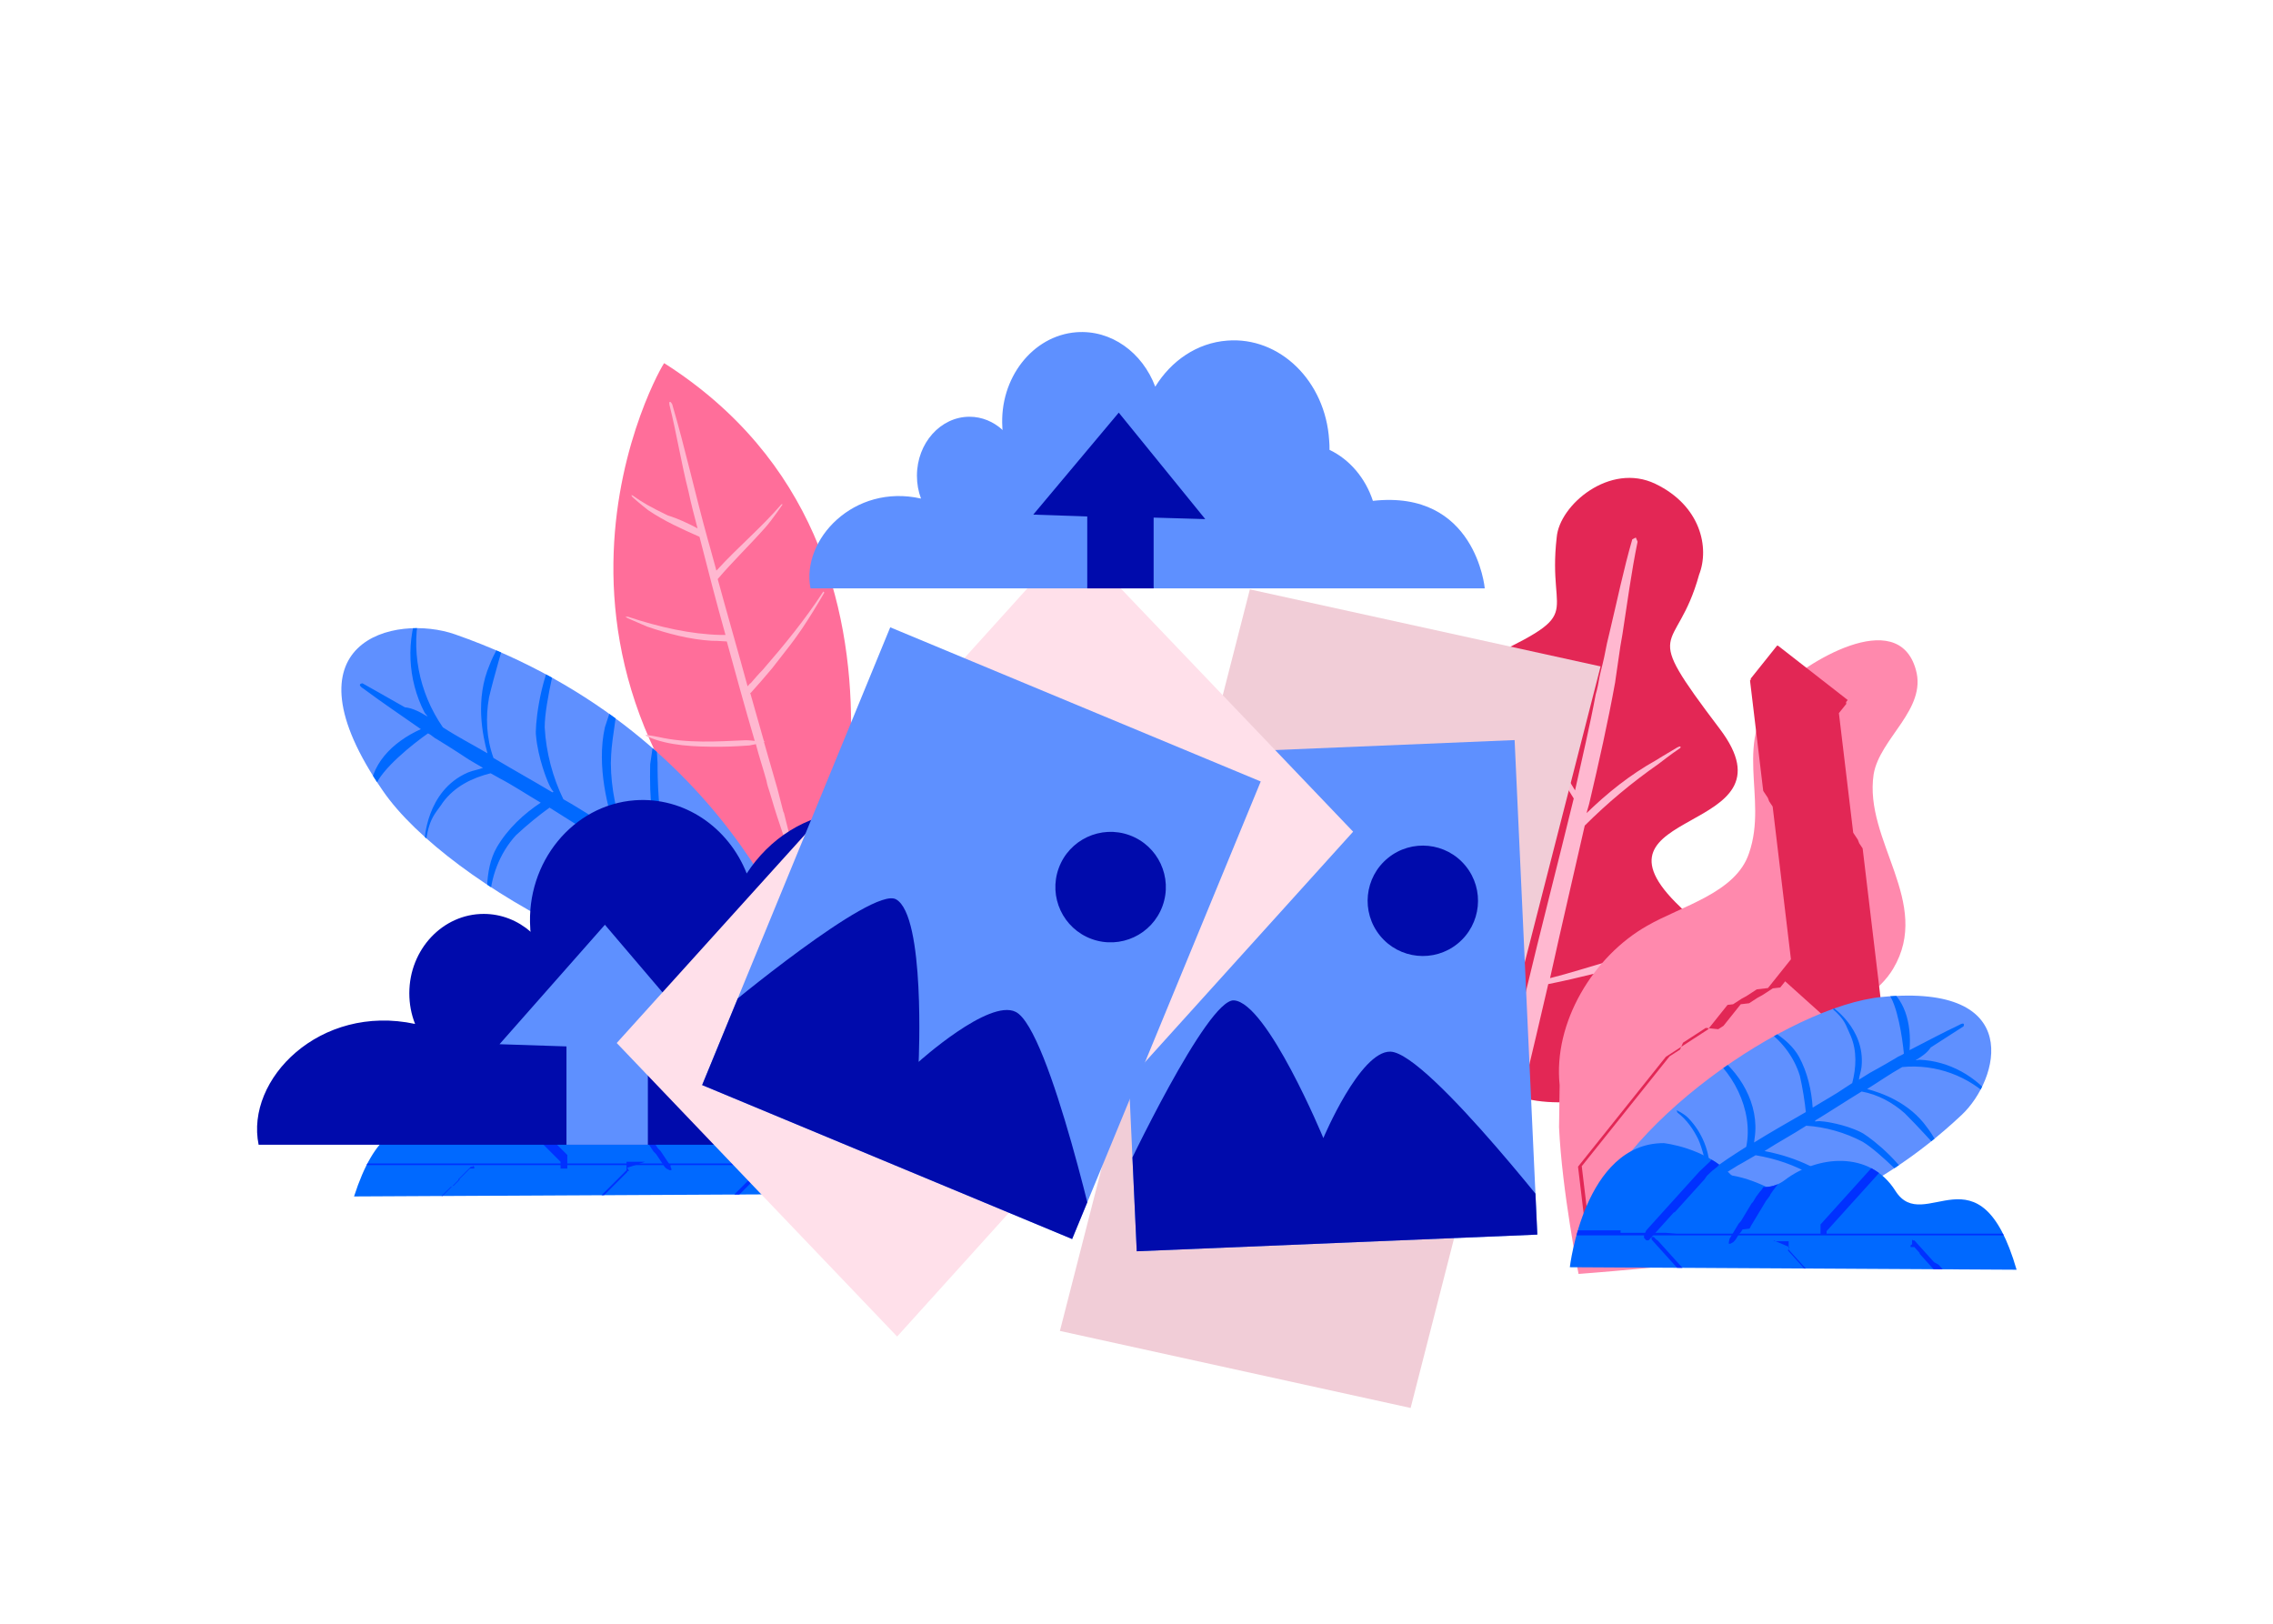 <?xml version="1.0" encoding="utf-8"?>
<!-- Generator: Adobe Illustrator 25.4.1, SVG Export Plug-In . SVG Version: 6.00 Build 0)  -->
<svg version="1.1" id="Layer_1" xmlns="http://www.w3.org/2000/svg" xmlns:xlink="http://www.w3.org/1999/xlink" x="0px" y="0px"
	 viewBox="0 0 350 250" style="enable-background:new 0 0 350 250;" xml:space="preserve">
<style type="text/css">
	.st0{fill-rule:evenodd;clip-rule:evenodd;fill:#0069FF;}
	.st1{clip-path:url(#SVGID_00000052073576865415455400000016621146958692819639_);}
	.st2{fill-rule:evenodd;clip-rule:evenodd;fill:#0031FF;}
	.st3{fill-rule:evenodd;clip-rule:evenodd;fill:#FF6E9A;}
	.st4{fill-rule:evenodd;clip-rule:evenodd;fill:#FFB8D0;}
	.st5{fill-rule:evenodd;clip-rule:evenodd;fill:#5F90FF;}
	.st6{clip-path:url(#SVGID_00000121982756352934782510000008419072755677469364_);}
	.st7{fill:#000BAC;}
	.st8{clip-path:url(#SVGID_00000147210426311581089860000015505258012363314590_);}
	.st9{fill-rule:evenodd;clip-rule:evenodd;fill:#5E90FF;}
	.st10{fill-rule:evenodd;clip-rule:evenodd;fill:#E32755;}
	.st11{clip-path:url(#SVGID_00000134931917295978599540000005482415567848841886_);}
	.st12{fill-rule:evenodd;clip-rule:evenodd;fill:#FF89AD;}
	.st13{fill-rule:evenodd;clip-rule:evenodd;fill:#E22755;}
	.st14{clip-path:url(#SVGID_00000180334886730804785070000017833351408178208902_);}
	.st15{clip-path:url(#SVGID_00000154425148509338372040000011290686569694682012_);}
	.st16{fill-rule:evenodd;clip-rule:evenodd;fill:#F1CDD7;}
	.st17{clip-path:url(#SVGID_00000098913904010125107960000002139233930003156153_);}
	.st18{fill-rule:evenodd;clip-rule:evenodd;fill:#000BAC;}
	.st19{fill-rule:evenodd;clip-rule:evenodd;fill:#FFE0EA;}
	.st20{clip-path:url(#SVGID_00000171711531832730567360000017495311557742604694_);}
	.st21{fill:#5E90FF;}
	.st22{clip-path:url(#SVGID_00000020388308796684871150000012077479458046061222_);}
</style>
<g>
	<g transform="matrix(-1.303,0,0,1.303,690.771,-125.903)">
		<path class="st0" d="M429.3,237.7c0,0,1.9-14.8,12.4-14.8c0,0,5.4,0.5,8.9,3.8c0,0,3.9,2.8,7.1,0.6c4.2-2.9,11.2-3.6,14.6,1.3
			c3.8,5.4,11.1-5.8,16,9.4L429.3,237.7z"/>
		<g>
			<defs>
				<path id="SVGID_1_" d="M429.3,237.7c0,0,1.9-14.8,12.4-14.8c0,0,5.4,0.5,8.9,3.8c0,0,3.9,2.8,7.1,0.6c4.2-2.9,11.2-3.6,14.6,1.3
					c3.8,5.4,11.1-5.8,16,9.4L429.3,237.7z"/>
			</defs>
			<clipPath id="SVGID_00000135689406596017275380000014741107657829182650_">
				<use xlink:href="#SVGID_1_"  style="overflow:visible;"/>
			</clipPath>
			<g style="clip-path:url(#SVGID_00000135689406596017275380000014741107657829182650_);">
				<path class="st2" d="M474.3,234.4L474.3,234.4l-0.1,0l-0.1,0.1l0,0.1l0,0.1l0,0l0,0l0,0l0.1,0l0.1,0l0.1,0l0.1,0l0.1,0l0.1,0.1
					l0.1,0.1l0.1,0.1l0,0l0,0l0.1,0.1l0.1,0.1l0.1,0.1l0.1,0.1l0.1,0.1l0.1,0.1l0.1,0.1l0.1,0.1l0.2,0.2l0,0l0.1,0.1l0.1,0.1
					l0.1,0.1l0.1,0.1l0.1,0.1l0.1,0.1l0.1,0.1l0.3,0.3l0.3,0.3l0.1,0.1l0.2,0.2l0.2,0.2l0.1,0.1l0,0l0.2,0.2l0.2,0.2l0.2,0.2
					l0.1,0.1l0.1,0.1l0.1,0.1l0.1,0.1l0.1,0.1l0.1,0.1l0.1,0.1l0.1,0.1l0.1,0.1l0.1,0.1l0.1,0.1l0.1,0.1l0.1,0.1l0,0l0.1,0.1
					l0.1,0.1l0.1,0.1l0.1,0.1l0.1,0.1l0.1,0.1l0.1,0.1l0.1,0.1l0.1,0.1l0,0l0.1,0l0.1,0.1l0.1,0.1l0.1,0.1l0.1,0.1l0.1,0.1l0.1,0.1
					l0.1,0l0,0l0.1,0l0.1,0l0.1,0l0.1,0l0.1,0l0.1,0l0,0l0,0l0,0l0,0l0,0l0,0l0,0l0,0l0,0l0,0l0,0l0,0l0,0l0.2-0.1l-0.1-0.2l0,0l0,0
					l0,0l0,0l0,0l0,0l0,0l0,0l0,0l0,0l0,0l0,0l0,0l-0.1-0.1l-0.1-0.1l-0.1-0.1l-0.1-0.1l-0.1-0.1l-0.1-0.1l0,0l-0.1,0l-0.1-0.1
					l-0.1-0.1l-0.1-0.1l-0.1-0.1l-0.1-0.1l-0.1-0.1l-0.1,0l0,0l-0.1-0.1l-0.1-0.1l-0.1-0.1l-0.1-0.1l-0.1-0.1l-0.1-0.1l-0.1-0.1
					l-0.1-0.1l-0.1-0.1l0,0l-0.1-0.1l-0.1-0.1l-0.1-0.1l-0.1-0.1l-0.1-0.1l-0.1-0.1l-0.1-0.1l-0.1-0.1L478,238l-0.1-0.1l-0.1-0.1
					l-0.1-0.1l-0.1-0.1l-0.2-0.2l-0.2-0.2l-0.2-0.2l0,0l-0.1-0.1l-0.2-0.1l-0.2-0.1l-0.1-0.1l-0.3-0.3l-0.3-0.3L476,236l-0.1-0.1
					l-0.1-0.1l-0.1-0.1l-0.1-0.1l-0.1-0.1l-0.1-0.1l0,0l-0.2-0.2l-0.1-0.1l-0.1-0.1l-0.1-0.1l-0.1-0.1l-0.1-0.1l-0.1-0.1L475,235
					l-0.1-0.1l0,0l0,0l-0.1-0.1l-0.1-0.1l-0.1-0.1l-0.1-0.1l-0.1,0l-0.1,0l-0.1,0L474.3,234.4L474.3,234.4L474.3,234.4L474.3,234.4z
					"/>
				<path class="st2" d="M449.7,224.1l-0.4,0.3l-0.2,0.2l-0.2,0.1l-0.5,0.4l-0.2,0.2l-0.7,0.6l-0.7,0.6l-0.3,0.3l-0.3,0.3l-0.3,0.3
					l-0.3,0.3l-0.1,0.1l-0.2,0.2l-0.3,0.3l-0.3,0.3l-0.3,0.3l-0.3,0.3l-0.2,0.2l-0.1,0.1l-0.3,0.3l-0.3,0.3l-0.3,0.3l-0.2,0.2
					l-0.2,0.2l0,0l-0.2,0.2l-0.2,0.2l-0.2,0.2l-0.2,0.2l-0.2,0.2l0,0l-0.1,0.2l-0.2,0.2l-0.2,0.2l-0.2,0.2l-0.2,0.2l-0.1,0.1
					l-0.1,0.1l-0.2,0.2l-0.2,0.2l-0.2,0.2l-0.2,0.2l-0.1,0.1l0,0l-0.2,0.2l-0.2,0.2l-0.1,0.2l0,0l0,0.3l0.2,0.2l0.3,0l0,0l0.2-0.2
					l0.2-0.2l0.2-0.2l0,0l0.1-0.1l0.2-0.2l0.2-0.2l0.2-0.2l0.2-0.2l0.1,0l0.1-0.1l0.2-0.2l0.2-0.2l0.2-0.2l0.2-0.2l0.2-0.1l0,0
					l0.2-0.2l0.2-0.2l0.2-0.2l0.2-0.2l0.2-0.2l0,0l0.2-0.2l0.2-0.2l0.3-0.3l0.3-0.3l0.3-0.3l0.1-0.1l0.2-0.2l0.3-0.3l0.3-0.3
					l0.3-0.3l0.3-0.3l0.2-0.2l0.1-0.1l0.3-0.3l0.3-0.3l0.3-0.3l0.3-0.3l0.7-0.6l0.7-0.6l0.2-0.2l0.4-0.5l0.1-0.2l0.2-0.2l0.3-0.3
					l0-0.2L449.7,224.1z"/>
				<path class="st2" d="M439.7,234.2l0,0.2l0,0l0.1,0.2l0,0.1l0,0.1l0.1,0.1l0.2,0.2l0.2,0.2l0,0l0.2,0.2l0.2,0.2l0.2,0.2l0.1,0.1
					l0.1,0.1l0.2,0.2l0.2,0.2l0.2,0.2l0.2,0.2l0.2,0.2l0.2,0.2l0.1,0.1l0.1,0.1l0.2,0.2l0.2,0.2l0.2,0.2l0.2,0.2l0,0l0.2,0.2
					l0.2,0.2l0.1,0.1l0.1,0.1l0.2,0.2l0.1,0.1l0.1,0.1l0.2,0.2l0.2,0.1l0,0l0.2,0.2l0.2,0.2l0.1,0.1l0.1,0.1l0.2,0.2l0.2,0.2
					l0.2,0.2l0.2,0l0-0.2l-0.2-0.2l-0.2-0.2l-0.2-0.2l-0.1-0.1l-0.1-0.1l-0.2-0.2l-0.2-0.2l0,0l-0.1-0.2l-0.2-0.2l-0.1-0.1l-0.1-0.1
					l-0.2-0.2l-0.1-0.1l-0.1-0.1l-0.2-0.2l-0.2-0.2l0,0l-0.2-0.2l-0.2-0.2l-0.2-0.2l-0.2-0.2l-0.1-0.1l-0.1-0.1l-0.2-0.2l-0.2-0.2
					l-0.2-0.2l-0.2-0.2l-0.2-0.2l-0.2-0.2l-0.1-0.1l-0.1-0.1l-0.2-0.2l-0.2-0.2l-0.2-0.2l0,0l-0.2-0.1l-0.2-0.2l-0.1-0.1l-0.1,0
					l-0.1,0l-0.2,0l0,0L439.7,234.2z"/>
				<path class="st2" d="M457.9,225.5l-0.3,0.3l-0.3,0.3l-0.3,0.3l0,0l-0.2,0.3l-0.4,0.4l-0.1,0.1l-0.4,0.4l-0.1,0.1l-0.5,0.6
					l-0.3,0.4l-0.1,0.2l-0.5,0.6l-0.2,0.3L454,230l0,0l-0.2,0.2l-0.2,0.3l-0.2,0.3l-0.2,0.3l-0.2,0.3l-0.2,0.3l-0.2,0.3l-0.2,0.3
					l-0.2,0.2l-0.1,0.1l-0.2,0.3l-0.2,0.3l-0.2,0.3l0,0l-0.2,0.3l-0.2,0.3l0,0l-0.1,0.1l-0.1,0.1l0,0l0,0.2l-0.1,0.2l0,0.2l0.2,0
					l0.2-0.1l0.2-0.1l0,0l0.1-0.1l0.1-0.1l0,0l0.2-0.3l0.2-0.3l0,0l0.2-0.3l0.2-0.3l0.2-0.3l0.1-0.1l0.2-0.2l0.2-0.3l0.2-0.3
					l0.2-0.3l0.2-0.3l0.2-0.3l0.2-0.3l0.2-0.3l0.2-0.2l0,0l0.2-0.3l0.2-0.3l0.5-0.6l0.1-0.2l0.3-0.4l0.5-0.6l0.1-0.1l0.3-0.5
					l0.1-0.1l0.3-0.5l0.2-0.3l0,0l0.2-0.3l0.2-0.3l0.2-0.3l0-0.2L457.9,225.5z"/>
				<path class="st2" d="M456,234.6l-0.1,0.2l-0.1,0.2l0,0l0.1,0l0.1,0l0,0l0,0l0,0l0,0l0,0l0,0l0,0l0,0l0,0l0,0l0,0l0,0l0,0l0,0
					l0,0l0,0l0,0l0,0l0,0l0,0l0,0l0,0l0,0l0,0l0,0l0,0l0,0l0,0l0,0l0,0l0,0l0,0.1l0,0l0.1,0.1l0.1,0.1l0.1,0.1l0.1,0.1l0.1,0.1
					l0.1,0.1l0.1,0.1l0.2,0.2l0.2,0.2l0,0l0.1,0.1l0.1,0.1l0.1,0.1l0.1,0.1l0.1,0.1l0.1,0.1l0.1,0.1l0,0l0.1,0.1l0.1,0.1l0.1,0.1
					l0.1,0.1l0.1,0.1l0.1,0.1l0.1,0.1l0,0l0.1,0.1l0.1,0.1l0.1,0.1l0.1,0.1l0.1,0.1l0.1,0.1l0.1,0.1l0.1,0.1l0.1,0.1l0.1,0.1
					l0.1,0.1l0,0l0.1,0.1l0.1,0.1l0.1,0.1l0.1,0.1l0.1,0.1l0.1,0.1l0,0l0.1,0l0.1,0.1l0.1,0.1l0.1,0.1l0.1,0.1l0.1,0l0-0.1l-0.1-0.1
					l-0.1-0.1l-0.1-0.1l-0.1-0.1l-0.1-0.1l0,0l-0.1-0.1l-0.1-0.1l-0.1-0.1l-0.1-0.1l-0.1-0.1l-0.1-0.1l0,0l-0.1-0.1l-0.1-0.1
					l-0.1-0.1l-0.1-0.1l-0.1-0.1l-0.1-0.1l-0.1-0.1l-0.1-0.1l-0.1-0.1l-0.1-0.1l-0.1-0.1l0,0l-0.1-0.1l-0.1-0.1l-0.1-0.1l-0.1-0.1
					l-0.1-0.1l-0.1-0.1l-0.1-0.1l0,0l-0.1-0.1l-0.1-0.1l-0.1-0.1l-0.1-0.1l-0.1-0.1l-0.1-0.1l-0.1-0.1l0,0l-0.2-0.2l-0.2-0.2
					l-0.1-0.1l-0.1-0.1l-0.1-0.1l-0.1-0.1l-0.1-0.1l-0.1-0.1l-0.1-0.1l0-0.1l0-0.1l0-0.1l0-0.1l0-0.1l0-0.1l0-0.1l0-0.1l0,0l0,0
					l0-0.1l0-0.1l-0.1,0l-0.1,0l-0.1,0l-0.1,0l-0.1,0l-0.1,0l-0.1,0l-0.1,0l-0.1,0l-0.1,0l-0.1,0l-0.1,0l0,0l-0.1,0l-0.1,0l-0.1,0
					l-0.1,0l-0.1,0l-0.1,0l-0.1,0l-0.1,0l-0.1,0l-0.1,0l0,0L456,234.6z"/>
				<path class="st2" d="M472,224.2l-0.2,0.2l-0.2,0.2l-0.2,0.2l-0.2,0.2l-0.2,0.2l-0.2,0.2l-0.2,0.2l0,0l-0.2,0.2l-0.2,0.2
					l-0.2,0.2l-0.2,0.2l-0.2,0.2l-0.2,0.2l-0.1,0.1l-0.1,0.1l-0.2,0.2l-0.2,0.2l-0.2,0.2l-0.2,0.2l-0.2,0.2l0,0l-0.2,0.2l-0.2,0.2
					l-0.2,0.2l-0.2,0.2l-0.2,0.2l-0.2,0.2l-0.1,0.1l-0.1,0.1l-0.2,0.2l-0.2,0.2l-0.4,0.4l-0.4,0.4l-0.1,0.1l0,0l-0.1,0.1l-0.1,0.1
					l-0.1,0.1l-0.1,0.1l-0.1,0.1l-0.2,0.2l-0.2,0.2l-0.2,0.2l-0.2,0.2l-0.1,0.1l-0.1,0.1l-0.1,0.1l-0.1,0.1l-0.1,0.1l-0.1,0.1
					l-0.1,0.1l-0.1,0.1l0,0l-0.1,0.1l-0.1,0.1l-0.1,0.1l0,0.1l0,0.1l0,0.1l0,0.1l0,0.1l0,0.1l0,0.1l0,0.1l0,0l0,0.1l0,0.1l0,0.1
					l0,0.1l0,0.1l0,0.1l0,0.2l0.2,0l0.1,0l0.1,0l0.1,0l0.1,0l0.1,0l0.1,0l0,0l0-0.1l0-0.1l0-0.1l0-0.1l0-0.1l0-0.1l0-0.1l0-0.1
					l0.1-0.1l0.1-0.1l0.1-0.1l0,0l0.1-0.1l0.1-0.1l0.1-0.1l0.1-0.1l0.1-0.1l0.1-0.1l0.1-0.1l0.1-0.1l0.2-0.2l0.2-0.2l0.2-0.2
					l0.2-0.2l0.1-0.1l0.1-0.1l0.1-0.1l0.1-0.1l0.1-0.1l0,0l0.1-0.1l0.4-0.4l0.4-0.4l0.2-0.2l0.2-0.2l0.1-0.1l0.1-0.1l0.2-0.2
					l0.2-0.2l0.2-0.2l0.2-0.2l0.2-0.2l0.2-0.2l0,0l0.2-0.2l0.2-0.2l0.2-0.2l0.2-0.2l0.2-0.2l0.1-0.1l0.1-0.1l0.2-0.2l0.2-0.2
					l0.2-0.2l0.2-0.2l0.2-0.2l0.2-0.2l0,0l0.2-0.2l0.2-0.2l0.2-0.2l0.2-0.2l0.2-0.2l0.2-0.2l0.2-0.2l0-0.2L472,224.2z"/>
				<path class="st2" d="M435.5,233.7l-0.2,0l-0.2,0l-0.2,0l-0.2,0l-0.2,0l-0.2,0l-0.2,0l-0.2,0l-0.2,0l-0.2,0l-0.2,0l-0.2,0l-0.2,0
					l-0.2,0l-0.2,0l-0.2,0l-0.2,0l-0.2,0l-0.2,0l-0.2,0l-0.2,0l-0.2,0l-0.2,0l-0.2,0l-0.2,0l-0.2,0l-0.2,0l-0.2,0l-0.2,0l-0.2,0
					l-0.2,0l-0.2,0l-0.2,0l-0.2,0l-0.2,0l-0.2,0l-0.2,0l-0.2,0l-0.2,0l-0.2,0l-0.2,0l-0.2,0l-0.2,0l0,0l-0.1,0l-0.2,0l-0.2,0l-0.2,0
					l-0.2,0l-0.2,0l-0.2,0l-0.2,0l-0.2,0l-0.2,0l-0.2,0l-0.2,0l-0.2,0l-0.2,0l-0.2,0.1l0,0l-0.1,0.2l0.1,0.2l0.2,0.1l0,0l0.2,0
					l0.2,0l0.2,0l0.2,0l0.2,0l0.2,0l0.2,0l0.2,0l0.2,0l0.2,0l0.2,0l0.2,0l0.2,0l0.2,0l0.1,0l0,0l0.2,0l0.2,0l0.2,0l0.2,0l0.2,0
					l0.2,0l0.2,0l0.2,0l0.2,0l0.2,0l0.2,0l0.2,0l0.2,0l0.2,0l0.2,0l0.2,0l0.2,0l0.2,0l0.2,0l0.2,0l0.2,0l0.2,0l0.2,0l0.2,0l0.2,0
					l0.2,0l0.2,0l0.2,0l0.2,0l0.2,0l0.2,0l0.2,0l0.2,0l0.2,0l0.2,0l0.2,0l0.2,0l0.2,0l0.2,0h0.2l0.2,0l0.2,0l0.2,0l0.2,0l0.2,0
					l0.2,0l0.2,0l0.2,0l0.2,0l0.2,0l0.3,0l0.3,0l0.3,0l0.3,0l0.3,0l0.1,0l0.3,0l0.3,0l0.3,0l0.3,0l0.3,0l0.3,0l0.7,0l0.7,0l0.7,0
					l0.7,0l0.3,0l0.3,0l0.3,0l0.3,0l0.3,0l0,0l0.3,0l0.3,0l0.3,0l0.3,0l0.3,0l0.3,0l0.2,0l0.2,0l0.5,0l0.5,0l0.5,0l0.5,0l0.6,0
					l0.6,0l0.6,0l0.2,0l0.4,0h0.6l0.6,0l0.6,0l0.6,0l1.3,0l1.3,0l1.3,0l1.3,0l2.7,0l1.4,0l1.4,0l0.9,0l0.5,0l1.4,0l0.7,0l0.7,0
					l0.7,0l0.7,0l0.7,0l0.7,0l0.7,0h0.2l0.5,0l0.7,0l0.7,0l0.7,0h0.7l0.7,0l0.7,0l0.7,0l0.3,0l0.4,0l0.7,0l0.7,0l0.7,0l0.2,0l0.5,0
					l0.6,0l0.6,0l0.6,0l0.6,0l0.4,0l0.2,0l0.3,0l0.3,0l0.3,0l0.3,0l0.3,0l0.3,0l0.3,0l0.3,0l0.3,0l0.3,0l0.3,0l0.3,0l0.3,0l0.3,0
					l0.1-0.1l-0.1-0.1l-0.3,0l-0.3,0l-0.3,0l-0.3,0l-0.3,0l-0.3,0l-0.3,0l-0.3,0l-0.3,0l-0.3,0l-0.3,0l-0.3,0l-0.3,0l-0.3,0l-0.2,0
					l-0.4,0l-0.6,0l-0.6,0l-0.6,0l-0.6,0l-0.5,0l-0.2,0l-0.7,0l-0.7,0l-0.7,0l-0.4,0l-0.3,0l-0.7,0l-0.7,0l-0.7,0l-0.7,0l-0.7,0
					l-0.7,0l-0.7,0l-0.5,0l-0.2,0l-0.7,0l-0.7,0l-0.7,0l-0.7,0l-0.7,0l-0.7,0l-0.7,0l-1.4,0l-0.5,0l-0.9,0l-1.4,0l-1.4,0l-2.7,0
					l-1.3,0l-1.3,0l-1.3,0l-1.3,0l-0.6,0l-0.6,0l-0.6,0l-0.6,0l-0.4,0h-0.2l-0.6,0l-0.6,0l-0.5,0l-0.5,0l-0.5,0l-0.5,0l-0.5,0
					l-0.2,0l-0.2,0l-0.3,0l-0.3,0l-0.3,0l-0.3,0l-0.3,0l-0.3,0l0,0l-0.3,0l-0.3,0l-0.3,0l-0.3,0l-0.3,0l-0.7,0l-0.7,0l-0.7,0l-0.7,0
					l-0.3,0l-0.3,0l-0.4,0l-0.4,0l-0.4,0l-0.4,0l-0.1,0l-0.3,0l-0.4,0l-0.4,0l-0.4,0l-0.4,0l-0.2,0l-0.2,0l-0.2,0l-0.2,0l-0.2,0
					h-0.2H435.5z"/>
			</g>
		</g>
		<g transform="matrix(1.556,-0.606,0.579,1.488,-382.56,70.152)">
			<path class="st3" d="M425.7,266.2c0,0,0.2-31,24.8-36.1C450.6,230.1,454.6,256.5,425.7,266.2z"/>
		</g>
		<g transform="matrix(-0.768,0,0,0.768,539.866,95.084)">
			<path class="st4" d="M120,83.3c-0.5-1.9-1-3.8-1.4-5.7c-1.1-4.3-1.8-8.8-2.9-13.2c0,0-0.2-0.8,0.2-0.5l0.2,0.3
				c2,6.8,3.5,13.7,5.5,20.9c0,0,0.6,2.1,1,3.6c0.1,0.4,0.2,0.7,0.3,1.1c0.1-0.1,0.1-0.1,0.1-0.1c3.2-3.5,6.9-6.6,9.9-10.1
				c0.1,0,0.2,0,0.2,0s-1.7,2.5-2.7,3.6c-2.4,2.7-5,5.2-7.3,7.9c1.5,5.5,3.1,11,4.6,16.5c0.2-0.2,0.3-0.4,0.5-0.5
				c0.6-0.7,1.2-1.4,1.8-2c3.3-3.8,6.5-7.7,9.3-12c0,0,0.1-0.2,0.2,0.1c-1.1,1.9-2.2,3.7-3.4,5.5c0,0-1.1,1.6-1.8,2.5
				c-0.9,1.2-1.9,2.4-2.8,3.6c-1.1,1.3-2.2,2.6-3.3,3.8l-0.1,0c0.7,2.5,1.4,4.9,2.1,7.4l0,0l0.2,0.1l-0.2,0c0.7,2.4,1.4,4.9,2.1,7.3
				c0,0,0.5,2,0.9,3.5l0.1,0.2c0.3,1.3,0.7,2.7,1,4l0.4,1.5c0.3,1.2,0.6,2.4,1,3.7l-0.2,0.4l-0.3-0.2l-0.6-1.8
				c-0.8-2.4-1.6-4.8-2.4-7.2c0,0-0.7-2.2-1.1-3.6c-0.2-0.6-0.4-1.2-0.5-1.8c-0.5-1.8-1.1-3.6-1.6-5.5l0-0.1c-0.6,0.1-1,0.2-1,0.2
				s-2.6,0.2-4.6,0.2c-3.8,0-7.8-0.1-11.2-1.6l-0.2-0.2c0,0,0.1-0.1,0.3,0c0.7,0.1,1.1,0.2,1.7,0.3c4.4,1,9,0.7,13.4,0.5
				c0,0,0.6,0,1.4,0.1l0,0c-1.5-5.1-2.9-10.2-4.3-15.3c-0.4,0-1.1-0.1-2.3-0.1c-3.4-0.2-6.8-1.1-10-2.2l-3-1.3l-0.3-0.2
				c0,0,0.2,0,0.4,0c4.8,1.6,9.7,2.7,14.3,2.8c0.3,0,0.5,0,0.7,0c-1.4-5-2.7-10-4-15.1c-2.7-1.2-5.4-2.4-7.9-4.1c0,0-1.3-1-2.4-2
				l-0.2-0.3c0,0,0.2,0,0.3,0.1c1.4,1,2.6,1.7,5.3,3C117,81.8,118.5,82.5,120,83.3z"/>
		</g>
	</g>
	<g transform="matrix(1.489,-0.862,1.16,2.005,-683.222,-173.654)">
		<path class="st5" d="M312,296.1c0,0,5.8-16.4-12-31.8c-3.7-3.2-13.9-5.5-12.6,6.6C288.2,278.6,300.8,293.7,312,296.1z"/>
		<g>
			<defs>
				<path id="SVGID_00000030471730867115899890000008768667209195451028_" d="M312,296.1c0,0,5.8-16.4-12-31.8
					c-3.7-3.2-13.9-5.5-12.6,6.6C288.2,278.6,300.8,293.7,312,296.1z"/>
			</defs>
			<clipPath id="SVGID_00000146490142408047324650000018226148480780276370_">
				<use xlink:href="#SVGID_00000030471730867115899890000008768667209195451028_"  style="overflow:visible;"/>
			</clipPath>
			<g style="clip-path:url(#SVGID_00000146490142408047324650000018226148480780276370_);">
				<g transform="matrix(1.091,0.116,-0.141,0.867,20.306,15.408)">
					<path class="st0" d="M283.8,253.5c0-0.1-0.1-0.3-0.1-0.4c-0.2-2.8,0.9-5.6,3.1-7.7c0,0,0.1-0.1,0.1,0.1
						c-0.1,0.1-0.1,0.1-0.2,0.2c-2,2.5-2.8,5.8-2.1,9c0.8,1.1,1.7,2.1,2.5,3.1c0.2-1.4,0.8-4.2,3-6.2c0.6-0.6,1.6-1.3,1.6-1.3
						c0.1,0,0.2,0,0.3,0c0,0-2,2.3-3,3.6c-0.9,1.3-1.5,2.8-1.6,4.4c1.1,1.4,2.2,2.7,3.3,4.1c0,0,0.1,0,0.1,0
						c-0.1-0.3-0.1-0.6-0.1-0.9c0,0,0-1.9,0.6-3.6c0.1-0.4,1.8-3.6,4.4-5.6c0,0,0.1-0.1,0.2,0c0,0-2.9,3.5-3.7,5.3
						c-0.7,1.8-1,3.8-0.9,5.6c1,1.2,1.9,2.5,2.9,3.7c0.1-1.6,0.6-5.1,2.5-7.6c0,0,0.9-1,1.8-1.9c0,0,0.2-0.2,0.2,0.2
						c0,0-1.9,2.8-2.4,3.8c-0.1,0.2-0.2,0.4-0.3,0.6c-0.8,1.8-1.2,3.7-1.3,5.7c0.3,0.4,0.6,0.8,0.9,1.2c0.4,0.6,0.9,1.1,1.3,1.7
						c-0.1-2.6,0.9-5.1,2-7.4l1.1-1.7c0,0,0.3-0.5,0.3-0.2c0,0-0.4,0.9-0.8,2c0,0-1.4,3-1.8,5.1c-0.2,1-0.2,2-0.1,3
						c1,1.2,2.1,2.3,3.3,3.4l0.2,0.6c0,0-0.4,0.1-0.9-0.2c-1.1-1-2.2-2-3.2-3.1c-0.8,0.2-2.4,0.8-3.2,1.3c-0.9,0.6-1.7,1.3-2.3,2.3
						l-0.2,0.1c0,0,0.2-0.7,0.6-1.2c1.2-1.5,3-2.5,4.9-2.7c-1-1-1.9-2.1-2.8-3.2c-3.6-0.3-7.4,2.3-8.8,5.4l-0.2,0.1
						c0,0,0.1-0.6,0.3-1.1c1.5-2.9,4.5-5.2,7.8-5.1c0.1,0,0.2,0,0.4,0c-1.2-1.5-2.3-3-3.5-4.6c-0.9,0.2-2.3,0.6-3.4,1
						c-1.8,0.8-3.3,2.3-4.1,4l-0.2,0.1c0,0,0.7-2.5,2.5-3.8c1.4-1,3.1-1.6,4.7-1.9c-0.8-1-1.5-2-2.3-2.9l-0.5-0.6
						c-1.5-0.2-3.1-0.1-4.5,0.7c-0.3,0.2-0.7,0.4-1,0.6c-0.6,0.4-1,0.9-1.4,1.5l-0.2,0.1c0,0,1.7-3.5,5.4-3.6c0.1,0,0.1,0,0.1,0
						c0.4,0,0.8,0.1,1.2,0.1l-0.8-1c-0.7-1-1.7-2.3-1.7-2.3c-0.2-0.2-0.3-0.5-0.5-0.7c-1.4,0.3-4.7,1.2-5.7,2.3
						c-0.3,0.4-0.9,1-0.6,0.4c0.9-2.1,3.3-3.1,5.9-3.2c-1-1.5-2-2.9-3-4.5c0,0-0.4-0.5,0.1-0.4c0,0,1.5,1.8,2.4,2.9
						C283,252.5,283.4,253,283.8,253.5z"/>
				</g>
			</g>
		</g>
	</g>
	<g transform="matrix(0.739,0,1.59679e-32,0.788,236.84,253.787)">
		<path class="st7" d="M-100.7-121.4c-2.2-6-6.9-10.9-12.8-13.4c0-0.8,0-1.7-0.1-2.5c-1.1-15.6-14.6-27.3-30.1-26.2
			c-8.9,0.6-16.5,5.3-21.2,12.1c-3.8-9-13-15-23.3-14.3c-12.9,0.9-22.7,12.1-21.8,25c0,0.2,0,0.5,0.1,0.7c-2.7-2.2-6.1-3.5-9.8-3.5
			c-8.5,0-15.5,6.9-15.5,15.5c0,2.1,0.4,4.1,1.2,6c-19.8-4-35.4,10.8-32.6,23.6h198.9C-67.7-98.5-70.4-124.3-100.7-121.4"/>
		<g>
			<defs>
				<path id="SVGID_00000087398083294134619820000016620101994377856413_" d="M-100.7-121.4c-2.2-6-6.9-10.9-12.8-13.4
					c0-0.8,0-1.7-0.1-2.5c-1.1-15.6-14.6-27.3-30.1-26.2c-8.9,0.6-16.5,5.3-21.2,12.1c-3.8-9-13-15-23.3-14.3
					c-12.9,0.9-22.7,12.1-21.8,25c0,0.2,0,0.5,0.1,0.7c-2.7-2.2-6.1-3.5-9.8-3.5c-8.5,0-15.5,6.9-15.5,15.5c0,2.1,0.4,4.1,1.2,6
					c-19.8-4-35.4,10.8-32.6,23.6h198.9C-67.7-98.5-70.4-124.3-100.7-121.4"/>
			</defs>
			<clipPath id="SVGID_00000176018583364076686080000012024401001882304398_">
				<use xlink:href="#SVGID_00000087398083294134619820000016620101994377856413_"  style="overflow:visible;"/>
			</clipPath>
			<g style="clip-path:url(#SVGID_00000176018583364076686080000012024401001882304398_);">
				<g transform="matrix(0.861,0,-1.85237e-32,0.858,-293.032,-125.334)">
					<path class="st9" d="M105.1,9L89,8.5l25.5-27.2l25.8,28.5l-15.4-0.4v27.8h-19.7V9z"/>
				</g>
			</g>
		</g>
	</g>
	<g transform="matrix(-6.645,-1.74,-1.067,4.811,1826.64,-893.951)">
		<path class="st10" d="M196,283.7c2.8,2.2,0.8,7.6-3.4,7c-2.5-0.4-5-4.8-2.2-7c2.8-2.2-2.3-3.1,0-5.7c2.3-2.6,1.3-1.8,1.2-4.5
			c-0.1-0.9,0.3-2.1,1.4-2.4c1.1-0.3,2,1.4,1.9,2.4c-0.2,2.7-1.1,1.9,1.2,4.5C198.3,280.6,193.2,281.5,196,283.7z"/>
		<g>
			<defs>
				<path id="SVGID_00000026868181899149087500000014857296181929320619_" d="M196,283.7c2.8,2.2,0.8,7.6-3.4,7
					c-2.5-0.4-5-4.8-2.2-7c2.8-2.2-2.3-3.1,0-5.7c2.3-2.6,1.3-1.8,1.2-4.5c-0.1-0.9,0.3-2.1,1.4-2.4c1.1-0.3,2,1.4,1.9,2.4
					c-0.2,2.7-1.1,1.9,1.2,4.5C198.3,280.6,193.2,281.5,196,283.7z"/>
			</defs>
			<clipPath id="SVGID_00000148653261137508406800000004299311146298242205_">
				<use xlink:href="#SVGID_00000026868181899149087500000014857296181929320619_"  style="overflow:visible;"/>
			</clipPath>
			<g style="clip-path:url(#SVGID_00000148653261137508406800000004299311146298242205_);">
				<g transform="matrix(0.166,0.085,-0.07,0.201,168.545,258.543)">
					<path class="st4" d="M165.6,44.7c-0.2-0.5-0.5-1-0.7-1.5c-2.3-5.3-4.6-10.7-6.7-16.2l-0.1-0.3c-0.7-2-1.6-4.6-1.6-4.6l-0.6-1.6
						c-1.5-4.2-2.9-8.4-4.6-12.6l0.1-0.6c0.2,0.1,0.3,0.1,0.5,0.2c2,4.1,3.7,8.3,5.5,12.4l0.7,1.6c0.5,1.3,1,2.5,1.6,3.8l0.3,0.7
						c0.3,0.8,0.6,1.6,1,2.4c1.7,4.4,3.6,8.7,5.4,13c0.4-1.4,1-2.7,1.5-4c0.8-2,1.5-3.9,2.3-5.8c0,0,1.2-2.8,2.1-5
						c0,0,0.1-0.3,0.2,0.1c-1.5,4.7-3.3,9.3-5.1,14c-0.2,0.6-0.4,1.2-0.6,1.8c3.9,8.8,7.9,17.5,11.8,26.4c0.1,0.2,0.1,0.3,0.2,0.5
						c0.1-0.4,0.3-0.9,0.5-1.3l0-0.1c2-4.5,4.8-8.6,6.7-13l0.6-0.3c0,0,0.1,0.4,0.2,0.5c-1.9,4.5-4.5,8.6-6.4,13.1
						c0,0-0.5,1-1.1,2.3c3.3,7.7,6.7,15.3,10.3,22.9l1.1,2.9c0.1,0.5,0.1,0.5,0.2,1.1l-0.3,1.1c0,0-0.7-0.3-1-0.5
						c0,0-0.4-0.4-0.9-0.9c-0.6-1-1.3-2.4-1.3-2.4c-4.2-8.9-8.1-18-12-27c-2-0.2-4.1-0.5-6.1-0.8l-2.3-0.4c-0.6-0.1-1.4-0.3-1.4-0.3
						c-0.2-0.1-0.4-0.1-0.6-0.2c-0.5-0.1-1-0.2-1.5-0.3c-0.7-0.2-1.1-0.2-1.1-0.2l-0.3-0.4c0,0,0.3-0.3,0.6-0.2
						c1.3,0.1,3.1,0.3,3.1,0.3c0.7,0.1,1.4,0.2,1.4,0.2c2.6,0.5,5.2,1.1,7.8,1.5c-2.9-6.9-5.9-13.8-8.8-20.6
						c-3.5-2.8-7.2-5.3-11.1-7.5c0,0-1.9-1.2-3.2-1.9c0,0-0.3-0.4,0.4-0.1c1.3,0.6,3.1,1.5,3.1,1.5C159,40,162.4,42.2,165.6,44.7z"
						/>
				</g>
			</g>
		</g>
	</g>
	<g transform="matrix(1.434,-0.168,0.17,1.415,-240.904,-204.911)">
		<g transform="matrix(1,0,0,1,-16.72,88.211)">
			<path class="st12" d="M316.8,210.3c0.1-6.8,5.2-13.4,11.3-16c3.9-1.7,9.8-2.4,11.7-6.5c2.8-5.8-0.5-12.4,5.3-17.2
				c2.9-2.4,13.6-7.6,14.7-0.4c0.7,4.4-4.7,6.9-5.8,10.7c-1.9,7,4.6,14.5-0.4,21.1c-3.5,4.6-11.3,4.4-14.1,9.3
				c-2.7,4.8-1,12.3-5,16.5c-1.4,1.4-3.1,2.4-4.9,3.1c-1.2,0.4-13.2-0.1-13.2-0.1s-0.7-9.1-0.2-16L316.8,210.3z"/>
		</g>
		<g transform="matrix(1,0,0,1,-16.72,88.211)">
			<path class="st13" d="M352.2,172.6l-0.1,0.1l-0.1,0.1L352,173l-0.1,0.1l-0.1,0.1l0,0l-0.1,0.1l-0.1,0.1l-0.1,0.1l-0.1,0.1
				l-0.1,0.1l-0.1,0.1l-0.1,0.1l0,0.1l0,0.1l0,0.1l0,0.1l0,0.1l0,0.1l0,0.1l0,0.1l0,0.1l0,0.1l0,0.1l0,0.1l0,0.1l0,0.1l0,0.1l0,0.1
				l0,0.1l0,0.1l0,0.1l0,0.1l0,0.1l0,0.1l0,0.1l0,0.1l0,0.1l0,0.1l0,0.1l0,0.1l0,0.1l0,0.1l0,0.1l0,0.1l0,0.1l0,0.1l0,0.1l0,0.1
				l0,0.1l0,0.1l0,0.1l0,0.1l0,0.1l0,0.1l0,0.1l0,0.1l0,0.1l0,0.1l0,0.1l0,0.1l0,0.1l0,0.1l0,0.1l0,0.1l0,0l0,0.1l0,0.1l0,0.1l0,0.1
				l0,0.1l0,0.1l0,0.1l0,0.1l0,0.1l0,0.1l0,0.1l0,0.1l0,0.1l0,0.1l0,0.1l0,0.1l0,0.1l0,0.1l0,0.1l0,0.1l0,0.1l0,0.1l0,0.1l0,0.1
				l0,0.1l0,0.1l0,0.1l0,0.1l0,0.1l0,0.1l0,0.1l0,0.1l0,0.1l0,0.1l0,0.1l0,0.1l0,0.1l0,0.1l0,0.1l0,0.1l0,0.1l0,0.1l0,0.1l0,0.1
				l0,0.1l0,0.1l0,0.1v0l0,0.1l0,0.1l0,0.1l0,0.1l0,0.1v0l0,0l0,0l0,0l0,0l0,0l0,0l0,0l0,0l0,0l0,0.1l0,0.1l0,0.1l0,0.1l0,0.1l0,0.1
				l0,0.1l0,0.1l0,0.1l0,0.1l0,0.1l0,0.1l0,0.1l0,0.1l0,0.1l0,0.1l0,0.1l0,0.1l0,0.1l0,0l0,0l0,0.1l0,0.1l0,0.1l0,0.1l0,0.1l0,0.1
				l0,0.1l0.1,0.2l0.1,0.2l0.1,0.2l0.1,0.2l0.1,0.4l0.1,0.2l0.1,0.2l0.1,0.2l0,0.1l0,0.1l0,0.1l0,0.1l0,0.1l0,0.1l0,0.1l0,0.1l0,0.1
				l0,0.1l0,0.1l0,0.1l0,0.1l0,0.1l0,0.1l0,0.1l0,0.1l0,0.1l0,0.1l0,0.1l0,0.1l0,0.1l0,0.1l0,0.1l0,0.1l0,0.1l0,0.1l0,0.1l0,0.1
				l0,0.1l0,0.1l0,0.1l0,0.1l0,0.1l0,0.1l0,0.1l0,0.1l0,0.1l0,0.1l0,0.1l0,0.1l0,0.1l0,0.1l0,0.1l0,0.1l0,0.1l0,0.1l0,0.1l0,0.1
				l0,0.1l0,0.1v0.1l0,0.1l0,0.1l0,0.1l0,0.1l0,0.1l0,0.1l0,0.1l0,0.1l0,0.1l0,0.1l0,0.1l0,0.1l0,0.1l0,0.1l0,0.1l0,0.1l0,0.1l0,0.1
				l0,0.1l0,0.1l0,0.1l0,0.1l0,0.1l0,0.1l0,0.1l0,0.1l0,0.1l0,0.1l0,0.1l0,0.1l0,0.1l0,0.1l0,0.1l0,0.1l0,0.1l0,0.1l0,0.1l0,0.1
				l0,0.1l0,0.1l0,0l0,0l0,0.1l0,0.1l0,0.1l0,0.1l0,0.1l0,0.1l0,0.1l0,0.1l0,0.1l0,0.1l0,0.1l0,0.1l0,0.1l0,0.1l0,0.1l0,0.1l0,0.1
				l0,0.1l0,0.1l0,0.1l0,0.1l0,0.1l0,0.1l0,0.1l0,0.1l0,0.1l0,0.1l0,0.1l0,0.1l0,0.1l0,0.1l0,0.1l0,0.1l0,0.1l0,0.1l0,0.1l0,0.1
				l0,0.1l0,0.1l0,0.1l0,0.1l0,0.1l0,0.1l0,0.1l0,0.1l0,0.1l0,0.1l0,0.1l0,0.1l0,0.1l0,0.1l0,0.1l0,0.1l0,0.1l0,0.1l0,0.1l0,0.1
				l0,0.1l0,0.1l0,0.1l0,0.1l0,0.1l0,0.1l0,0.1l0,0.1l0,0.1l0,0.1l0,0.1l0,0.1l0,0.1l0,0.1l0,0.1l0,0.1l0,0.1l0,0.1l0,0.1l0,0.1
				l0,0.1l0,0.1l0,0.1l0,0.1l0,0.1l0,0.1l0,0.1l0,0.1l0,0.1l0,0l0,0l0,0l0,0l0,0l0,0l0,0l0,0l0,0l0,0l0,0l0,0l-0.1,0l0,0l-0.1,0l0,0
				l-0.1,0l-0.1,0l-0.1,0l-0.1,0l-0.1,0l-0.1,0l-0.1,0l-0.1,0l-0.1,0l-0.1,0l-0.1,0l-0.1,0.1l-0.1,0.1l-0.1,0.1l-0.1,0.1l-0.1,0.1
				l-0.1,0.1l-0.1,0.1l-0.1,0.1l-0.1,0.1l-0.1,0.1l-0.1,0.1l-0.1,0.1l-0.1,0.1l-0.1,0.1l-0.1,0.1l-0.1,0.1l-0.1,0.1l-0.1,0.1
				l-0.1,0.1l-0.1,0.1l-0.1,0.1l-0.1,0.1l-0.1,0.1l-0.1,0.1l-0.1,0.1L342,202l-0.1,0.1l-0.1,0.1l-0.1,0.1l-0.1,0.1l-0.1,0.1
				l-0.1,0.1l-0.1,0l-0.1,0l-0.1,0l-0.1,0l-0.1,0l-0.1,0l-0.1,0l-0.1,0l0,0l-0.2,0.1l-0.2,0.1l-0.2,0.1l-0.2,0.1l-0.2,0.1l-0.2,0.1
				l-0.5,0.2l-0.2,0.1l-0.2,0.1l-0.2,0.1l-0.2,0.1l-0.2,0.1l-0.1,0l-0.1,0l-0.1,0l-0.1,0l-0.1,0l-0.1,0l-0.1,0l-0.1,0l-0.1,0
				l-0.1,0.1l-0.1,0.1l-0.1,0.1l-0.1,0.1l-0.1,0.1l-0.1,0.1l-0.1,0.1l-0.1,0.1l-0.1,0.1l-0.1,0.1l-0.1,0.1l-0.1,0.1l-0.1,0.1
				l-0.1,0.1l-0.1,0.1l-0.1,0.1l-0.1,0.1l-0.1,0.1l-0.1,0.1l-0.1,0.1l-0.1,0.1l-0.2,0.1l-0.2,0.1l-0.2,0.1L333,206l-0.2,0.1
				l-0.2,0.1l-0.2,0.1l-0.2,0.1l-0.2,0.1l-0.2,0.1l-0.2,0.1l-0.2,0.1l-0.2,0.1l-0.2,0.1l-0.2,0.1l-0.2,0.1l-0.2,0.1L330,208
				l-0.2,0.1l-0.2,0.1l-0.2,0.1l-0.2,0.1l-0.2,0.1l-0.2,0.1l-0.1,0.1l-0.1,0.1l-0.1,0.1l-0.1,0.1l-0.1,0.1l-0.1,0.1l-0.1,0.1
				l-0.1,0.1l-0.1,0.1l-0.1,0.1l-0.1,0.1l-0.1,0.1l-0.1,0.1l-0.1,0.1l-0.1,0.1l-0.1,0.1l-0.1,0.1l-0.1,0.1l-0.1,0.1l-0.1,0.1
				l-0.1,0.1l-0.1,0.1l-0.1,0.1l-0.1,0.1l-0.1,0.1l-0.1,0.1l-0.1,0.1l-0.1,0.1l-0.1,0.1l-0.1,0.1l-0.1,0.1l-0.1,0.1l-0.1,0.1
				l-0.1,0.1l-0.1,0.1l-0.1,0.1l-0.1,0.1l-0.1,0.1l-0.1,0.1l-0.1,0.1l-0.1,0.1l-0.1,0.1l-0.1,0.1l-0.1,0.1l-0.1,0.1l-0.1,0.1
				l-0.1,0.1l-0.1,0.1l-0.1,0.1l-0.1,0.1l-0.1,0.1l-0.1,0.1l-0.1,0.1l-0.1,0.1l-0.1,0.1l-0.1,0.1l-0.1,0.1l-0.1,0.1l-0.1,0.1
				l-0.1,0.1l-0.1,0.1l-0.1,0.1l-0.1,0.1l-0.1,0.1l-0.1,0.1l-0.1,0.1l-0.1,0.1l-0.1,0.1l-0.1,0.1l-0.1,0.1l-0.1,0.1l-0.1,0.1
				l-0.1,0.1l-0.1,0.1l-0.1,0.1l-0.1,0.1l-0.1,0.1l-0.1,0.1l-0.1,0.1l-0.1,0.1l0,0l0,0l-0.1,0.1l-0.1,0.1l-0.1,0.1l-0.1,0.1
				l-0.1,0.1l-0.1,0.1l-0.1,0.1l-0.1,0.1l-0.1,0.1l-0.1,0.1l-0.1,0.1l-0.1,0.1l-0.1,0.1l-0.1,0.1l-0.1,0.1l-0.1,0.1l-0.1,0.1
				l-0.1,0.1l-0.1,0.1l-0.1,0.1l-0.1,0.1l-0.1,0.1l-0.1,0.1l-0.1,0.1l-0.1,0.1l-0.1,0.1l-0.1,0.1l0,0.1l0,0.1l0,0.1l0,0.1l0,0.1
				l0,0.1l0,0.1l0,0.1l0,0.1l0,0.1l0,0.1l0,0.1l0,0.1l0,0.1l0,0.1l0,0.1l0,0.1l0,0.1l0,0.1l0,0.1l0,0.1l0,0.1l0,0.1l0,0.1l0,0l0,0.1
				l0,0.1l0,0.1l0,0.1l0,0.1l0,0.1l0,0.1l0,0.1l0,0.1l0,0.1l0,0.1l0,0.1l0,0.1l0,0.1l0,0.1l0,0.1l0,0.1l0,0.1l0,0.1l0,0.1l0,0.1
				l0,0.1l0,0.1l0,0.1l0,0.1l0,0.1l0,0.1l0,0.1l0,0.1l0,0.1l0,0.1l0,0.1l0,0.1l0,0.1l0,0.1l0,0.1l0,0.1l0,0.1l0,0.1l0,0.1l0,0.1
				l0,0.1l0,0.1l0,0.1l0,0.1l0,0.1l0,0.1l0,0.1l0,0l0,0.1l0,0.1l0,0.1l0,0.1l0,0.1l0,0.1l0,0.1l0,0.1l0,0.1l0,0.1l0,0.1l0,0.1l0,0.1
				l0,0.1l0,0.1l0,0.1l0,0.1l0,0.1l0,0.1l0,0.1l0,0.1l0,0.1l0,0.1l0,0.1l0,0.1l0,0.1l0,0.1l0,0.1l-0.2,0.2l-0.2-0.2l0-0.1l0-0.1
				l0-0.1l0-0.1l0-0.1l0-0.1l0-0.1l0-0.1l0-0.1l0-0.1l0-0.1l0-0.1l0-0.1l0-0.1l0-0.1l0-0.1l0-0.1l0-0.1l0-0.1l0-0.1l0-0.1l0-0.1
				l0-0.1l0-0.1l0-0.1l0-0.1l0-0.1l0-0.1l0,0l0-0.1l0-0.1l0-0.1l0-0.1l0-0.1l0-0.1l0-0.1l0-0.1l0-0.1l0-0.1l0-0.1l0-0.1l0-0.1l0-0.1
				l0-0.1l0-0.1l0-0.1l0-0.1l0-0.1l0-0.1l0-0.1l0-0.1l0-0.1l0-0.1l0-0.1l0-0.1l0-0.1l0-0.1l0-0.1l0-0.1l0-0.1l0-0.1l0-0.1l0-0.1
				l0-0.1l0-0.1l0-0.1l0-0.1l0-0.1l0-0.1l0-0.1l0-0.1l0-0.1l0-0.1l0-0.1l0-0.1l0-0.1l0-0.1l0,0l0-0.1l0-0.1l0-0.1l0-0.1l0-0.1l0-0.1
				l0-0.1l0-0.1l0-0.1l0-0.1l0-0.1l0-0.1l0-0.1l0-0.1l0-0.1l0-0.1l0-0.1l0-0.1l0-0.1l0-0.1l0-0.1l0-0.1l0-0.1l0-0.1l0.1-0.1l0.1-0.1
				l0.1-0.1l0.1-0.1l0.1-0.1l0.1-0.1l0.1-0.1l0.1-0.1l0.1-0.1l0.1-0.1l0.1-0.1l0.1-0.1l0.1-0.1l0.1-0.1l0.1-0.1l0.1-0.1l0.1-0.1
				l0.1-0.1l0.1-0.1l0.1-0.1l0.1-0.1l0.1-0.1l0.1-0.1l0.1-0.1l0.1-0.1l0.1-0.1l0.1-0.1l0,0l0,0l0.1-0.1l0.1-0.1l0.1-0.1l0.1-0.1
				l0.1-0.1l0.1-0.1l0.1-0.1l0.1-0.1l0.1-0.1l0.1-0.1l0.1-0.1l0.1-0.1l0.1-0.1l0.1-0.1l0.1-0.1l0.1-0.1l0.1-0.1l0.1-0.1l0.1-0.1
				l0.1-0.1l0.1-0.1l0.1-0.1l0.1-0.1l0.1-0.1l0.1-0.1l0.1-0.1l0.1-0.1l0.1-0.1l0.1-0.1l0.1-0.1l0.1-0.1l0.1-0.1l0.1-0.1l0.1-0.1
				l0.1-0.1l0.1-0.1l0.1-0.1l0.1-0.1l0.1-0.1l0.1-0.1l0.1-0.1l0.1-0.1l0.1-0.1l0.1-0.1l0.1-0.1l0.1-0.1l0.1-0.1l0.1-0.1l0.1-0.1
				l0.1-0.1l0.1-0.1l0.1-0.1l0.1-0.1l0.1-0.1l0.1-0.1l0.1-0.1l0.1-0.1l0.1-0.1l0.1-0.1l0.1-0.1l0.1-0.1l0.1-0.1l0.1-0.1l0.1-0.1
				l0.1-0.1l0.1-0.1l0.1-0.1l0.1-0.1l0.1-0.1l0.1-0.1l0.1-0.1l0.1-0.1l0.1-0.1l0.1-0.1l0.1-0.1l0.1-0.1l0.1-0.1l0.1-0.1l0.1-0.1
				l0.1-0.1l0.2-0.1l0.2-0.1l0.2-0.1l0.2-0.1l0.2-0.1l0.2-0.1l0.2-0.1l0.2-0.1l0.2-0.1l0.2-0.1l0.2-0.1l0.2-0.1l0.2-0.1l0.2-0.1
				l0.2-0.1l0.2-0.1l0.2-0.1l0.2-0.1l0.2-0.1l0.2-0.1l0.2-0.1l0.2-0.1l0.2-0.1l0.2-0.1l0.1-0.1l0.1-0.1l0.1-0.1l0.1-0.1l0.1-0.1
				l0.1-0.1l0.1-0.1l0.1-0.1l0.1-0.1l0.1-0.1l0.1-0.1l0.1-0.1l0.1-0.1l0.1-0.1l0.1-0.1l0.1-0.1l0.1-0.1l0.1-0.1l0.1-0.1l0.1-0.1
				l0.1-0.1l0.1-0.1l0.1-0.1l0.1-0.1l0.1,0l0.1,0l0.1,0l0.1,0l0.1,0l0.1,0l0.2-0.1l0.2-0.1l0.2-0.1l0.2-0.1l0.2-0.1l0.5-0.2l0.2-0.1
				l0.2-0.1l0.2-0.1l0.2-0.1l0.2-0.1l0.2-0.1l0,0l0.1,0l0.1,0l0.1,0l0.1,0l0.1,0l0.1,0l0.1,0l0.1,0l0.1,0l0.1,0l0.1,0l0.1,0l0.1-0.1
				l0.1-0.1l0.1-0.1l0.1-0.1l0.1-0.1l0.1-0.1l0.1-0.1l0.1-0.1l0.1-0.1l0.1-0.1l0.1-0.1l0.1-0.1l0.1-0.1l0.1-0.1l0.1-0.1l0.1-0.1
				l0.1-0.1l0.1-0.1l0.1-0.1l0.1-0.1l0.1-0.1l0.1-0.1l0.1-0.1l0.1-0.1l0.1-0.1l0.1-0.1l0.1-0.1l0.1-0.1l0,0l0,0l0,0l0,0l0,0l0,0l0,0
				l0,0l0,0l0,0l0,0l0,0l0,0l0,0l0,0l0,0l0,0l0,0l0,0l0,0l0,0l0,0l0,0l0,0l0,0l0,0l0,0l0,0l0,0l0,0l0,0l0,0l0,0l0,0l0,0l0,0l0,0l0,0
				l0,0l0-0.1l0-0.1l0-0.1l0-0.1l0-0.1l0-0.1l0-0.1l0-0.1l0-0.1l0-0.1l0-0.1l0-0.1l0-0.1l0-0.1l0-0.1l0-0.1l0-0.1l0-0.1l0-0.1l0-0.1
				l0-0.1l0-0.1l0-0.1l0-0.1l0-0.1l0-0.1l0-0.1l0-0.1l0-0.1l0-0.1l0-0.1l0-0.1l0-0.1l0-0.1l0-0.1l0-0.1l0-0.1l0-0.1l0-0.1l0-0.1
				l0-0.1l0-0.1l0-0.1l0-0.1l0-0.1l0-0.1l0-0.1l0-0.1l0-0.1l0-0.1l0-0.1l0-0.1l0-0.1l0-0.1l0-0.1l0-0.1l0-0.1l0-0.1l0-0.1l0-0.1
				l0-0.1l0-0.1l0-0.1l0-0.1l0-0.1l0-0.1l0-0.1l0-0.1l0-0.1l0-0.1l0-0.1l0-0.1l0-0.1l0-0.1l0,0l0,0l0-0.1l0-0.1l0-0.1l0-0.1l0-0.1
				l0-0.1l0-0.1l0-0.1l0-0.1l0-0.1l0-0.1l0-0.1l0-0.1l0-0.1l0-0.1l0-0.1l0-0.1l0-0.1l0-0.1l0-0.1l0-0.1l0-0.1l0-0.1l0-0.1l0-0.1
				l0-0.1l0-0.1l0-0.1l0-0.1l0-0.1l0-0.1l0-0.1l0-0.1l0-0.1l0-0.1l0-0.1l0-0.1l0-0.1l0-0.1l0-0.1l0-0.1l0-0.1l0-0.1l0-0.1l0-0.1
				l0-0.1l0-0.1l0-0.1l0-0.1l0-0.1l0-0.1l0-0.1l0-0.1l0-0.1l0-0.1l0-0.1l0-0.1l0-0.1l0-0.1l0-0.1l0-0.1l0-0.1l0-0.1l0-0.1l0-0.1
				l0-0.1l0-0.1l0-0.1l0-0.1l0-0.1l0-0.1l0-0.1l0-0.1l0-0.1l0-0.1l0-0.1l0-0.1l0-0.1l0-0.1l0-0.1l0-0.1l0-0.1l0-0.1l0-0.1l0-0.1
				l0-0.1l0-0.1l0-0.1l0-0.1l0-0.1l0-0.1l0-0.1l-0.1-0.2l-0.1-0.2l-0.1-0.2l-0.1-0.4l-0.1-0.2l-0.1-0.2l-0.1-0.2l-0.1-0.2l0-0.1
				l0-0.1l0-0.1l0-0.1l0-0.1l0-0.1l0-0.1l0-0.1l0-0.1l0-0.1l0-0.1l0-0.1l0-0.1l0-0.1l0-0.1l0-0.1l0-0.1l0-0.1l0-0.1l0-0.1l0-0.1
				l0-0.1l0-0.1l0-0.1l0-0.1l0-0.1l0-0.1l0-0.1l0-0.1l0-0.1l0-0.1l0-0.1v-0.1l0-0.1l0-0.1l0-0.1l0-0.1l0-0.1l0-0.1l0-0.1l0-0.1
				l0-0.1l0-0.1v0l0-0.1l0-0.1l0-0.1l0-0.1l0-0.1l0-0.1l0-0.1l0-0.1l0-0.1l0-0.1l0-0.1l0-0.1l0-0.1l0-0.1l0-0.1l0-0.1l0-0.1l0-0.1
				l0-0.1l0-0.1l0-0.1l0-0.1l0-0.1l0-0.1l0-0.1l0-0.1l0-0.1l0-0.1l0-0.1l0-0.1l0-0.1l0-0.1l0-0.1l0-0.1l0-0.1l0-0.1l0-0.1l0-0.1
				l0-0.1l0-0.1l0-0.1l0-0.1l0-0.1l0-0.1l0-0.1l0-0.1l0-0.1l0,0l0-0.1l0-0.1l0-0.1l0-0.1l0-0.1l0-0.1l0-0.1l0-0.1l0-0.1l0-0.1l0-0.1
				l0-0.1l0-0.1l0-0.1l0-0.1l0-0.1l0-0.1l0-0.1l0-0.1l0-0.1l0-0.1l0-0.1l0-0.1l0-0.1l0-0.1l0-0.1l0-0.1l0-0.1l0-0.1l0-0.1l0.1-0.1
				l0-0.1l0.1-0.1l0.1-0.1l0.1-0.1l0.1-0.1l0.1-0.1l0.1-0.1l0.1-0.1l0.1-0.1l0.1-0.1l0.1-0.1l0.1-0.1l0.1-0.1l0.1-0.1l0.1-0.1
				l0.1-0.1l0.1-0.1l0.1-0.1l0.1-0.1l0.1-0.1l0.1-0.1l0.1-0.1l0.1-0.1l0.1-0.1l0.1-0.1l0.1-0.1l0.1-0.1l0.1-0.1l0,0l0.1-0.1l0.1-0.1
				l0.1-0.1l0.1-0.1l0.1-0.1l0.1,0L352.2,172.6z"/>
		</g>
	</g>
	<g transform="matrix(0.015,1.452,-1.825,0.019,1016.46,-91.207)">
		<path class="st5" d="M187.9,424.7c0,0,5.8-16.4-12-31.8c-3.7-3.2-13.9-5.5-12.6,6.6C164.1,407.3,176.7,422.3,187.9,424.7z"/>
		<g>
			<defs>
				<path id="SVGID_00000137121355925479988300000006039532185942135733_" d="M187.9,424.7c0,0,5.8-16.4-12-31.8
					c-3.7-3.2-13.9-5.5-12.6,6.6C164.1,407.3,176.7,422.3,187.9,424.7z"/>
			</defs>
			<clipPath id="SVGID_00000053546443101319797400000009646746309854686392_">
				<use xlink:href="#SVGID_00000137121355925479988300000006039532185942135733_"  style="overflow:visible;"/>
			</clipPath>
			<g style="clip-path:url(#SVGID_00000053546443101319797400000009646746309854686392_);">
				<g transform="matrix(1.091,0.116,-0.141,0.867,20.306,15.408)">
					<path class="st0" d="M190.8,414.3c0-0.1-0.1-0.3-0.1-0.4c-0.2-2.8,0.9-5.6,3.1-7.7c0,0,0.1-0.1,0.1,0.1
						c-0.1,0.1-0.1,0.1-0.2,0.2c-2,2.5-2.8,5.8-2.1,9c0.8,1.1,1.7,2.1,2.5,3.1c0.2-1.4,0.8-4.2,3-6.2c0.6-0.6,1.6-1.3,1.6-1.3
						c0.1,0,0.2,0,0.3,0c0,0-2,2.3-3,3.6c-0.9,1.3-1.5,2.8-1.6,4.4c1.1,1.4,2.2,2.7,3.3,4.1c0,0,0.1,0,0.1,0
						c-0.1-0.3-0.1-0.6-0.1-0.9c0,0,0-1.9,0.6-3.6c0.1-0.4,1.8-3.6,4.4-5.6c0,0,0.1-0.1,0.2,0c0,0-2.9,3.5-3.7,5.3
						c-0.7,1.8-1,3.8-0.9,5.6c1,1.2,1.9,2.5,2.9,3.7c0.1-1.6,0.6-5.1,2.5-7.6c0,0,0.9-1,1.8-1.9c0,0,0.2-0.2,0.2,0.2
						c0,0-1.9,2.8-2.4,3.8c-0.1,0.2-0.2,0.4-0.3,0.6c-0.8,1.8-1.2,3.7-1.3,5.7c0.3,0.4,0.6,0.8,0.9,1.2c0.4,0.6,0.9,1.1,1.3,1.7
						c-0.1-2.6,0.9-5.1,2-7.4l1.1-1.7c0,0,0.3-0.5,0.3-0.2c0,0-0.4,0.9-0.8,2c0,0-1.4,3-1.8,5.1c-0.2,1-0.2,2-0.1,3
						c1,1.2,2.1,2.3,3.3,3.4l0.2,0.6c0,0-0.4,0.1-0.9-0.2c-1.1-1-2.2-2-3.2-3.1c-0.8,0.2-2.4,0.8-3.2,1.3c-0.9,0.6-1.7,1.3-2.3,2.3
						l-0.2,0.1c0,0,0.2-0.7,0.6-1.2c1.2-1.5,3-2.5,4.9-2.7c-1-1-1.9-2.1-2.8-3.2c-3.6-0.3-7.4,2.3-8.8,5.4l-0.2,0.1
						c0,0,0.1-0.6,0.3-1.1c1.5-2.9,4.5-5.2,7.8-5.1c0.1,0,0.2,0,0.4,0c-1.2-1.5-2.3-3-3.5-4.6c-0.9,0.2-2.3,0.6-3.4,1
						c-1.8,0.8-3.3,2.3-4.1,4l-0.2,0.1c0,0,0.7-2.5,2.5-3.8c1.4-1,3.1-1.6,4.7-1.9c-0.8-1-1.5-2-2.3-2.9l-0.5-0.6
						c-1.5-0.2-3.1-0.1-4.5,0.7c-0.3,0.2-0.7,0.4-1,0.6c-0.6,0.4-1,0.9-1.4,1.5l-0.2,0.1c0,0,1.7-3.5,5.4-3.6c0.1,0,0.1,0,0.1,0
						c0.4,0,0.8,0.1,1.2,0.1l-0.8-1c-0.7-1-1.7-2.3-1.7-2.3c-0.2-0.2-0.3-0.5-0.5-0.7c-1.4,0.3-4.7,1.2-5.7,2.3
						c-0.3,0.4-0.9,1-0.6,0.4c0.9-2.1,3.3-3.1,5.9-3.2c-1-1.5-2-2.9-3-4.5c0,0-0.4-0.5,0.1-0.4c0,0,1.5,1.8,2.4,2.9
						C190,413.3,190.4,413.8,190.8,414.3z"/>
				</g>
			</g>
		</g>
	</g>
	<g transform="matrix(1.166,0,0,1.291,-87.321,-103.759)">
		<path class="st0" d="M282.2,231.5c0,0,1.9-14.8,12.4-14.8c0,0,5.4,0.5,8.9,3.8c0,0,3.9,2.8,7.1,0.6c4.2-2.9,11.2-3.6,14.6,1.3
			c3.8,5.4,11.1-5.8,16,9.4L282.2,231.5z"/>
		<g>
			<defs>
				<path id="SVGID_00000001621512334353113560000015613831546917846180_" d="M282.2,231.5c0,0,1.9-14.8,12.4-14.8
					c0,0,5.4,0.5,8.9,3.8c0,0,3.9,2.8,7.1,0.6c4.2-2.9,11.2-3.6,14.6,1.3c3.8,5.4,11.1-5.8,16,9.4L282.2,231.5z"/>
			</defs>
			<clipPath id="SVGID_00000018916792340655493350000014360732405899958408_">
				<use xlink:href="#SVGID_00000001621512334353113560000015613831546917846180_"  style="overflow:visible;"/>
			</clipPath>
			<g style="clip-path:url(#SVGID_00000018916792340655493350000014360732405899958408_);">
				<path class="st2" d="M327.4,228.2L327.4,228.2l0.1,0.1l0.1,0l0.1,0l0.1,0.1l0.1,0.1l0.1,0.1l0.1,0.1l0,0l0,0l0.1,0.1l0.1,0.1
					l0.1,0.1l0.1,0.1l0.1,0.1l0.1,0.1l0.1,0.1l0.2,0.2l0,0l0.1,0.1l0.1,0.1l0.1,0.1l0.1,0.1l0.1,0.1l0.1,0.1l0.1,0.1l0.3,0.3
					l0.3,0.3l0.2,0.1l0.2,0.1l0.2,0.1l0.1,0.1l0,0l0.2,0.2l0.2,0.2l0.2,0.2l0.1,0.1l0.1,0.1l0.1,0.1l0.1,0.1l0.1,0.1l0.1,0.1
					l0.1,0.1l0.1,0.1l0.1,0.1l0.1,0.1l0.1,0.1l0.1,0.1l0.1,0.1l0,0l0.1,0.1l0.1,0.1l0.1,0.1l0.1,0.1l0.1,0.1l0.1,0.1l0.1,0.1
					l0.1,0.1l0.1,0.1l0,0l0.1,0.1l0.1,0.1l0.1,0.1l0.1,0.1l0.1,0.1l0.1,0.1l0.1,0.1l0.1,0l0,0l0.1,0.1l0.1,0.1l0.1,0.1l0.1,0.1
					l0.1,0.1l0.1,0.1l0,0l0,0l0,0l0,0l0,0l0,0l0,0l0,0l0,0l0,0l0,0l0,0l0.1,0.2l-0.2,0.1l0,0l0,0l0,0l0,0l0,0l0,0l0,0l0,0l0,0l0,0
					l-0.1,0l0,0l-0.1,0l-0.1,0l-0.1,0l-0.1,0l-0.1,0l-0.1,0l0,0l-0.1,0l-0.1-0.1l-0.1-0.1l-0.1-0.1l-0.1-0.1l-0.1-0.1l-0.1-0.1
					l-0.1-0.1l0,0l-0.1-0.1l-0.1-0.1l-0.1-0.1l-0.1-0.1l-0.1-0.1l-0.1-0.1l-0.1-0.1l-0.1-0.1l-0.1-0.1l0,0l-0.1-0.1l-0.1-0.1
					l-0.1-0.1l-0.1-0.1l-0.1-0.1l-0.1-0.1l-0.1-0.1l-0.1-0.1l-0.1-0.1l-0.1-0.1l-0.1-0.1l-0.1-0.1l-0.1-0.1l-0.2-0.2l-0.2-0.2
					l-0.2-0.2l-0.1,0l-0.1-0.1l-0.2-0.2l-0.2-0.2l-0.1-0.1l-0.3-0.3l-0.3-0.3l-0.1-0.1l-0.1-0.1l-0.1-0.1l-0.1-0.1l-0.1-0.1
					l-0.1-0.1l-0.1-0.1l0,0l-0.2-0.2l-0.1-0.1l-0.1-0.1l0-0.1l-0.1-0.1l-0.1-0.1l-0.1-0.1l-0.1-0.1l0,0l0,0l-0.1-0.1l-0.1-0.1
					l-0.1-0.1l-0.1,0l-0.1,0l-0.1,0l-0.1,0l-0.1,0l0,0l0,0l0-0.1l0-0.1l0.1-0.1l0.1,0L327.4,228.2L327.4,228.2L327.4,228.2z"/>
				<path class="st2" d="M302.9,217.8l0,0.3l-0.5,0.5l-0.1,0.2l-0.4,0.5l-0.2,0.2L301,220l-0.7,0.6L300,221l-0.3,0.3l-0.3,0.3
					l-0.3,0.3l-0.1,0.1l-0.2,0.2l-0.3,0.3l-0.3,0.3l-0.3,0.3l-0.3,0.3l-0.2,0.2l-0.1,0.1l-0.3,0.3l-0.3,0.3l-0.3,0.3l-0.3,0.3l0,0
					l-0.2,0.1l-0.2,0.2l-0.2,0.2l-0.2,0.2l-0.2,0.2l0,0l-0.1,0.1l-0.2,0.2l-0.2,0.2l-0.2,0.2l-0.2,0.2l-0.1,0.1l0,0l-0.2,0.2
					l-0.2,0.2l-0.2,0.2l-0.2,0.2l-0.1,0.1l0,0l-0.2,0.2l-0.2,0.2l-0.2,0.2l0,0l-0.3,0L292,228l0-0.3l0,0l0.1-0.2l0.1-0.2l0.1-0.2
					l0,0l0.1-0.1l0.2-0.2l0.2-0.2l0.2-0.2l0.2-0.2l0,0l0.1-0.1l0.2-0.2l0.2-0.2l0.2-0.2l0.2-0.2l0.1-0.1l0,0l0.2-0.2l0.2-0.2
					l0.2-0.2l0.2-0.2l0.1-0.1l0,0l0.3-0.3l0.3-0.3l0.3-0.3l0.3-0.3l0.1-0.1l0.2-0.2l0.3-0.3l0.3-0.3l0.3-0.3l0.3-0.3l0.2-0.2
					l0.1-0.1l0.3-0.3l0.3-0.3l0.3-0.3l0.3-0.3l0.7-0.6l0.7-0.6l0.2-0.2l0.5-0.4l0.2-0.1l0.6-0.4L302.9,217.8z"/>
				<path class="st2" d="M292.9,227.9l0.2,0l0.1,0l0.1,0l0.1,0.1l0.2,0.2l0.2,0.1l0,0l0.2,0.2l0.2,0.2l0.2,0.2l0.1,0.1l0.1,0.1
					l0.2,0.2l0.2,0.2l0.2,0.2l0.2,0.2l0.2,0.2l0.2,0.2l0.1,0.1l0.1,0.1l0.2,0.2l0.2,0.2l0.2,0.2l0.2,0.2l0,0l0.2,0.2l0.2,0.2
					l0.1,0.1l0.1,0.1l0.2,0.2l0.1,0.1l0.1,0.1l0.2,0.2l0.1,0.2l0,0l0.2,0.2l0.2,0.2l0.1,0.1l0.1,0.1l0.2,0.2l0.2,0.2l0.2,0.2l0,0.2
					l-0.2,0l-0.2-0.2l-0.2-0.2l-0.2-0.2l-0.1-0.1l-0.1-0.1l-0.2-0.2l-0.2-0.2l0,0l-0.2-0.1l-0.2-0.2l-0.1-0.1l-0.1-0.1l-0.2-0.2
					l-0.1-0.1l-0.1-0.1l-0.2-0.2l-0.2-0.1l0,0l-0.2-0.2l-0.2-0.2l-0.2-0.2l-0.2-0.2l-0.1-0.1l-0.1-0.1l-0.2-0.2l-0.2-0.2l-0.2-0.2
					l-0.2-0.2l-0.2-0.2l-0.2-0.2l-0.1-0.1l-0.1-0.1l-0.2-0.2l-0.2-0.2l-0.2-0.2l0,0l-0.2-0.2l-0.2-0.2l-0.1-0.1l0-0.1l0-0.1
					l-0.1-0.2l0,0l0-0.2L292.9,227.9L292.9,227.9z"/>
				<path class="st2" d="M311.1,219.4l-0.2,0.3l-0.2,0.3l-0.2,0.3l-0.2,0.3l-0.3,0.5l-0.1,0.1l-0.3,0.5l-0.1,0.1l-0.5,0.6l-0.3,0.4
					l-0.1,0.2l-0.5,0.6l-0.2,0.3l-0.2,0.3l0,0l-0.2,0.3l-0.2,0.3l-0.2,0.3l-0.2,0.3l-0.2,0.3l-0.2,0.3l-0.2,0.3l-0.2,0.3l-0.1,0.2
					l-0.1,0.1L305,227l-0.2,0.3l-0.3,0.3l0,0l-0.2,0.3l-0.2,0.3l0,0l-0.3,0.3l0,0l-0.4,0.2l-0.2,0l0-0.2l0.1-0.4l0,0l0.2-0.3l0,0
					l0.2-0.3l0.2-0.3l0,0l0.2-0.3l0.2-0.3l0.2-0.3l0.1-0.1l0.2-0.2l0.2-0.3l0.2-0.3l0.2-0.3l0.2-0.3l0.2-0.3l0.2-0.3l0.2-0.3
					l0.2-0.2l0,0l0.2-0.3l0.2-0.3l0.5-0.6l0.2-0.2l0.3-0.4l0.5-0.6l0.1-0.1l0.4-0.4l0.1-0.1l0.4-0.4l0.2-0.3l0.3-0.3l0.3-0.3
					l0.3-0.3l0.2,0L311.1,219.4z"/>
				<path class="st2" d="M309.1,228.3L309.1,228.3l0.1,0.1l0.1,0l0.1,0l0.1,0l0.1,0l0.1,0l0.1,0l0.1,0l0.1,0l0,0l0,0l0.1,0l0.1,0
					l0.1,0l0.1,0l0.1,0l0.1,0l0.1,0l0.1,0l0.1,0l0.1,0l0.1,0l0,0.1l0,0.1l0,0l0,0l0,0.1l0,0.1l0,0.1l0,0.1l0,0.1l0,0.1l0,0.1l0,0.1
					l0.1,0.1l0.1,0.1l0.1,0.1l0.1,0.1l0.1,0.1l0.1,0.1l0.1,0.1l0.2,0.2l0.2,0.2l0.1,0.1l0.1,0.1l0.1,0.1l0.1,0.1l0.1,0.1l0.1,0.1
					l0.1,0.1l0,0l0.1,0.1l0.1,0.1l0.1,0.1l0.1,0.1l0.1,0.1l0.1,0.1l0.1,0.1l0,0l0.1,0.1l0.1,0.1l0.1,0.1l0.1,0.1l0.1,0.1l0.1,0.1
					l0.1,0.1l0.1,0.1l0.1,0.1l0.1,0.1l0.1,0.1l0,0l0.1,0.1l0.1,0.1l0.1,0.1l0.1,0.1l0.1,0.1l0.1,0.1l0,0l0.1,0.1l0.1,0.1l0.1,0.1
					l0.1,0.1l0.1,0.1l0,0.1l-0.1,0l-0.1-0.1l-0.1-0.1l-0.1-0.1l-0.1-0.1l-0.1-0.1l0,0l-0.1-0.1l-0.1-0.1l-0.1-0.1l-0.1-0.1l-0.1-0.1
					l-0.1-0.1l0,0l-0.1-0.1l-0.1-0.1l-0.1-0.1l-0.1-0.1l-0.1-0.1l-0.1-0.1l-0.1-0.1l-0.1-0.1l-0.1-0.1l-0.1-0.1l-0.1-0.1l0,0
					l-0.1-0.1l-0.1-0.1l-0.1-0.1l-0.1-0.1l-0.1-0.1l-0.1-0.1l-0.1-0.1l0,0l-0.1-0.1l-0.1-0.1l-0.1-0.1l-0.1-0.1l-0.1-0.1l-0.1-0.1
					l-0.1-0.1l0,0l-0.2-0.2l-0.2-0.2l-0.1-0.1l-0.1-0.1l-0.1-0.1l-0.1-0.1l-0.1-0.1l-0.1-0.1l-0.1-0.1l0,0l0,0l0,0l0,0l0,0l0,0l0,0
					l0,0l0,0l0,0l0,0l0,0l0,0l0,0l0,0l0,0l0,0l0,0l0,0l0,0l0,0l0,0l0,0l0,0l0,0l0,0l0,0l0,0l0,0l0,0l0,0l0,0l0,0l0,0l0,0l0,0
					l0.1-0.2l0.1-0.2L309.1,228.3L309.1,228.3z"/>
				<path class="st2" d="M325.2,218.1l-0.2,0.2l-0.2,0.2l-0.2,0.2l-0.2,0.2l-0.2,0.2l-0.2,0.2l-0.2,0.2l0,0l-0.2,0.2l-0.2,0.2
					l-0.2,0.2l-0.2,0.2l-0.2,0.2l-0.2,0.2l-0.1,0.1l-0.1,0.1l-0.2,0.2l-0.2,0.2l-0.2,0.2l-0.2,0.2l-0.2,0.2l0,0l-0.2,0.2l-0.2,0.2
					l-0.2,0.2l-0.2,0.2l-0.2,0.2l-0.2,0.2l-0.1,0.1l-0.1,0.1l-0.4,0.4l-0.4,0.4l-0.4,0.4l-0.1,0.1l0,0l-0.1,0.1l-0.1,0.1l-0.1,0.1
					l-0.1,0.1l-0.1,0.1l-0.2,0.2l-0.2,0.2l-0.2,0.2l-0.2,0.2l-0.1,0.1l-0.1,0.1l-0.1,0.1l-0.1,0.1l-0.1,0.1l-0.1,0.1l-0.1,0.1
					l-0.1,0.1l0,0l-0.1,0.1l-0.1,0.1l-0.1,0.1l-0.1,0.1l-0.1,0.1l0,0.1l0,0.1l0,0.1l0,0.1l0,0l-0.1,0l-0.1,0l-0.1,0l-0.1,0l-0.1,0
					l-0.1,0l-0.2,0l0-0.2l0-0.1l0-0.1l0-0.1l0-0.1l0-0.1l0-0.1l0,0l0-0.1l0-0.1l0-0.1l0-0.1l0.1-0.1l0.1-0.1l0.1-0.1l0.1-0.1
					l0.1-0.1l0,0l0.1-0.1l0.1-0.1l0.1-0.1l0.1-0.1l0.1-0.1l0.1-0.1l0.1-0.1l0.1-0.1l0.2-0.2l0.2-0.2l0.2-0.2l0.2-0.2l0.1-0.1
					l0.1-0.1l0.1-0.1l0.1-0.1l0.1-0.1l0,0l0.1-0.1l0.4-0.4l0.4-0.4l0.4-0.4l0.1-0.1l0.1-0.1l0.2-0.2l0.2-0.2l0.2-0.2l0.2-0.2
					l0.2-0.2l0.2-0.2l0,0l0.2-0.2l0.2-0.2l0.2-0.2l0.2-0.2l0.2-0.2l0.1-0.1l0.1-0.1l0.2-0.2l0.2-0.2l0.2-0.2l0.2-0.2l0.2-0.2
					l0.2-0.2l0,0l0.2-0.2l0.2-0.2l0.2-0.2l0.2-0.2l0.2-0.2l0.2-0.2l0.2-0.2l0.2,0L325.2,218.1z"/>
				<path class="st2" d="M288.9,227.4l0.2,0l0.2,0l0.2,0l0.2,0l0.2,0l0.4,0l0.4,0l0.4,0l0.4,0l0.3,0l0.1,0l0.4,0l0.4,0l0.4,0l0.4,0
					l0.4,0l0.3,0l0.7,0l1.4,0.1l0.7,0l0.3,0l0.3,0l0.3,0l0.3,0l0.3,0l0,0l0.3,0l0.3,0l0.3,0l0.3,0l0.3,0l0.3,0l0.2,0l0.2,0l0.5,0
					l0.5,0l0.5,0l0.5,0l0.5,0l0.6,0l0.6,0l0.2,0l0.4,0l0.6,0l0.6,0l0.6,0l0.6,0l1.3,0l1.3,0l1.3,0l1.3,0l2.7,0l1.4,0l1.4,0l0.9,0
					l0.6,0l1.4,0l0.7,0l0.7,0l0.7,0l0.7,0l0.7,0l0.7,0l0.7,0l0.2,0l0.6,0l0.7,0l0.7,0l0.7,0l0.7,0l0.7,0l0.7,0l0.7,0l0.3,0l0.4,0
					l0.7,0l0.7,0l0.7,0l0.2,0l0.5,0l0.6,0l0.6,0l0.6,0l0.6,0l0.4,0l0.2,0l0.3,0l0.3,0l0.3,0l0.3,0l0.3,0l0.3,0l0.3,0l0.3,0l0.3,0
					l0.3,0l0.3,0l0.3,0l0.3,0l0.3,0l0.1,0.1l-0.1,0.1l-0.3,0l-0.3,0l-0.3,0l-0.3,0l-0.3,0l-0.3,0l-0.3,0l-0.3,0l-0.3,0l-0.3,0
					l-0.3,0l-0.3,0l-0.3,0l-0.3,0l-0.2,0l-0.4,0l-0.6,0l-0.6,0l-0.6,0l-0.6,0l-0.5,0H334l-0.7,0l-0.7,0l-0.7,0l-0.4,0l-0.3,0l-0.7,0
					l-0.7,0h-0.7h-0.7l-0.7,0l-0.7,0l-0.7,0l-0.6,0l-0.2,0l-0.7,0l-0.7,0l-0.7,0l-0.7,0l-0.7,0l-0.7,0l-0.7,0l-1.4,0l-0.6,0l-0.9,0
					l-1.4,0l-1.4,0l-2.7,0l-1.3,0l-1.3,0l-1.3,0l-1.3,0l-0.6,0l-0.6,0l-0.6,0h-0.6h-0.4l-0.2,0l-0.6,0l-0.6,0l-0.6,0l-0.5,0l-0.5,0
					l-0.5,0l-0.5,0l-0.2,0l-0.2,0l-0.3,0l-0.3,0l-0.3,0l-0.3,0l-0.3,0l-0.3,0l0,0l-0.3,0l-0.3,0l-0.3,0l-0.3,0l-0.3,0l-0.7,0l-0.7,0
					l-0.7,0l-0.7,0l-0.3,0l-0.3,0l-0.3,0l-0.3,0l-0.3,0l-0.3,0l-0.1,0l-0.2,0l-0.3,0l-0.3,0l-0.3,0l-0.3,0l-0.2,0l-0.2,0l-0.2,0
					l-0.2,0l-0.2,0l-0.2,0l-0.2,0l-0.2,0l-0.2,0l-0.2,0h-0.2l-0.2,0l-0.2,0l-0.2,0l-0.2,0l-0.2,0l-0.2,0l-0.2,0l-0.2,0l-0.2,0
					l-0.2,0l-0.2,0l-0.2,0l-0.2,0l-0.2,0l-0.2,0l-0.2,0l-0.2,0l-0.2,0l-0.2,0l-0.2,0l-0.2,0l-0.2,0l-0.2,0l-0.2,0l-0.2,0l-0.2,0
					l-0.2,0l-0.2,0l-0.2,0l-0.2,0l-0.2,0l-0.2,0l-0.2,0l-0.2,0l-0.2,0l-0.2,0l-0.2,0l-0.2,0l-0.2,0l0,0l-0.1,0l-0.2,0l-0.2,0l-0.2,0
					l-0.2,0l-0.2,0l-0.2,0l-0.2,0l-0.2,0l-0.2,0l-0.2,0l-0.2,0l-0.2,0l-0.2,0l-0.2,0l0,0l-0.2-0.1l-0.1-0.2l0.1-0.2l0,0l0.2-0.1
					l0.2,0l0.2,0l0.2,0l0.2,0l0.2,0l0.2,0l0.2,0l0.2,0l0.2,0l0.2,0l0.2,0l0.2,0l0.2,0l0.1,0l0,0l0.2,0l0.2,0l0.2,0l0.2,0l0.2,0
					l0.2,0l0.2,0l0.2,0l0.2,0l0.2,0l0.2,0l0.2,0l0.2,0l0.2,0l0.2,0l0.2,0l0.2,0l0.2,0l0.2,0l0.2,0l0.2,0l0.2,0l0.2,0l0.2,0l0.2,0
					l0.2,0l0.2,0l0.2,0l0.2,0l0.2,0l0.2,0l0.2,0l0.2,0l0.2,0l0.2,0l0.2,0l0.2,0l0.2,0l0.2,0l0.2,0l0.2,0l0.2,0l0.2,0h0.2H288.9z"/>
			</g>
		</g>
	</g>
	<g transform="matrix(0.884,0.468,-0.468,0.884,6.708,-132.112)">
		<g transform="matrix(0.996,-0.093,0.103,1.11,-19.386,-4.242)">
			
				<rect x="283.8" y="120.7" transform="matrix(-0.987 0.159 -0.159 -0.987 646.415 295.923)" class="st16" width="55.1" height="106"/>
		</g>
		<g transform="matrix(0.829,-0.077,0.077,0.829,47.758,57.449)">
			<polygon class="st9" points="246.7,125.6 313.9,94.3 352.9,177.1 285.7,208.4 			"/>
			<g>
				<defs>
					<polygon id="SVGID_00000075881157213522920050000001844533098802472089_" points="246.7,125.6 313.9,94.3 352.9,177.1 
						285.7,208.4 					"/>
				</defs>
				<clipPath id="SVGID_00000049213309991101954330000007703718025364243848_">
					<use xlink:href="#SVGID_00000075881157213522920050000001844533098802472089_"  style="overflow:visible;"/>
				</clipPath>
				<g style="clip-path:url(#SVGID_00000049213309991101954330000007703718025364243848_);">
					<g transform="matrix(1.195,0.111,-0.111,1.195,-50.688,-73.991)">
						<path class="st18" d="M293.6,198.7c0,0-1.4-29.8,2.4-31.5c4.7-2.1,22.1,12.3,22.1,12.3s-1.3-14.5,2.9-16.6
							c5.3-2.6,38.5,12.6,38.5,12.6l-60.7,34.3L293.6,198.7z"/>
					</g>
				</g>
			</g>
		</g>
		<g transform="matrix(1,0,0,1,4.124,7.253)">
			
				<ellipse transform="matrix(0.389 -0.921 0.921 0.389 67.545 366.737)" class="st18" cx="310.1" cy="132.5" rx="8.5" ry="8.5"/>
		</g>
	</g>
	<g transform="matrix(0.884,0.468,-0.468,0.884,6.708,-132.112)">
		<g transform="matrix(0.996,-0.093,0.103,1.11,-19.386,-4.242)">
			
				<rect x="211.2" y="153.6" transform="matrix(-0.367 0.93 -0.93 -0.367 525.231 11.435)" class="st19" width="95.2" height="61.5"/>
		</g>
		<g transform="matrix(0.829,-0.077,0.077,0.829,47.758,57.449)">
			<polygon class="st9" points="199.3,119.4 273.5,119.4 273.8,210.9 199.7,210.9 			"/>
			<g>
				<defs>
					<polygon id="SVGID_00000105399189627064342540000002340888661661594002_" points="199.3,119.4 273.5,119.4 273.8,210.9 
						199.7,210.9 					"/>
				</defs>
				<clipPath id="SVGID_00000129910990986554663730000010595185792929422000_">
					<use xlink:href="#SVGID_00000105399189627064342540000002340888661661594002_"  style="overflow:visible;"/>
				</clipPath>
				<g style="clip-path:url(#SVGID_00000129910990986554663730000010595185792929422000_);">
					<g transform="matrix(1.195,0.111,-0.111,1.195,-50.688,-73.991)">
						<path class="st18" d="M227.2,205.3c0,0,11.3-27.6,15.5-27.5c5.2,0.1,14.8,20.5,14.8,20.5s5-13.7,9.6-13.8
							c5.9-0.2,29.6,27.7,29.6,27.7l-69.5,5.4L227.2,205.3z"/>
					</g>
				</g>
			</g>
		</g>
		<g transform="matrix(1,0,0,1,4.124,7.253)">
			
				<ellipse transform="matrix(0.991 -0.137 0.137 0.991 -18.461 37.906)" class="st18" cx="266.6" cy="153.3" rx="8.5" ry="8.5"/>
		</g>
	</g>
	<g transform="matrix(0.522,0,1.12658e-32,0.586,314.652,137.12)">
		<path class="st21" d="M-197.8-102.4c-2.2-6-6.9-10.9-12.8-13.4c0-0.8,0-1.7-0.1-2.5c-1.1-15.6-14.6-27.3-30.1-26.2
			c-8.9,0.6-16.5,5.3-21.2,12.1c-3.8-9-13-15-23.3-14.3c-12.9,0.9-22.7,12.1-21.8,25c0,0.2,0,0.5,0.1,0.7c-2.7-2.2-6.1-3.5-9.8-3.5
			c-8.5,0-15.5,6.9-15.5,15.5c0,2.1,0.4,4.1,1.2,6c-19.8-4-35.4,10.8-32.6,23.6h198.9C-164.8-79.5-167.5-105.4-197.8-102.4"/>
		<g>
			<defs>
				<path id="SVGID_00000132778132961458562350000015332664459505739198_" d="M-197.8-102.4c-2.2-6-6.9-10.9-12.8-13.4
					c0-0.8,0-1.7-0.1-2.5c-1.1-15.6-14.6-27.3-30.1-26.2c-8.9,0.6-16.5,5.3-21.2,12.1c-3.8-9-13-15-23.3-14.3
					c-12.9,0.9-22.7,12.1-21.8,25c0,0.2,0,0.5,0.1,0.7c-2.7-2.2-6.1-3.5-9.8-3.5c-8.5,0-15.5,6.9-15.5,15.5c0,2.1,0.4,4.1,1.2,6
					c-19.8-4-35.4,10.8-32.6,23.6h198.9C-164.8-79.5-167.5-105.4-197.8-102.4"/>
			</defs>
			<clipPath id="SVGID_00000075138519262584950800000006345235852562520203_">
				<use xlink:href="#SVGID_00000132778132961458562350000015332664459505739198_"  style="overflow:visible;"/>
			</clipPath>
			<g style="clip-path:url(#SVGID_00000075138519262584950800000006345235852562520203_);">
				<g transform="matrix(0.989,0,-2.1281e-32,0.985,-284.732,-152.763)">
					<path class="st18" d="M2.7,55.3l-16.1-0.5l25.5-27.2L37.9,56l-15.4-0.4v27.8H2.7V55.3z"/>
				</g>
			</g>
		</g>
	</g>
</g>
</svg>
